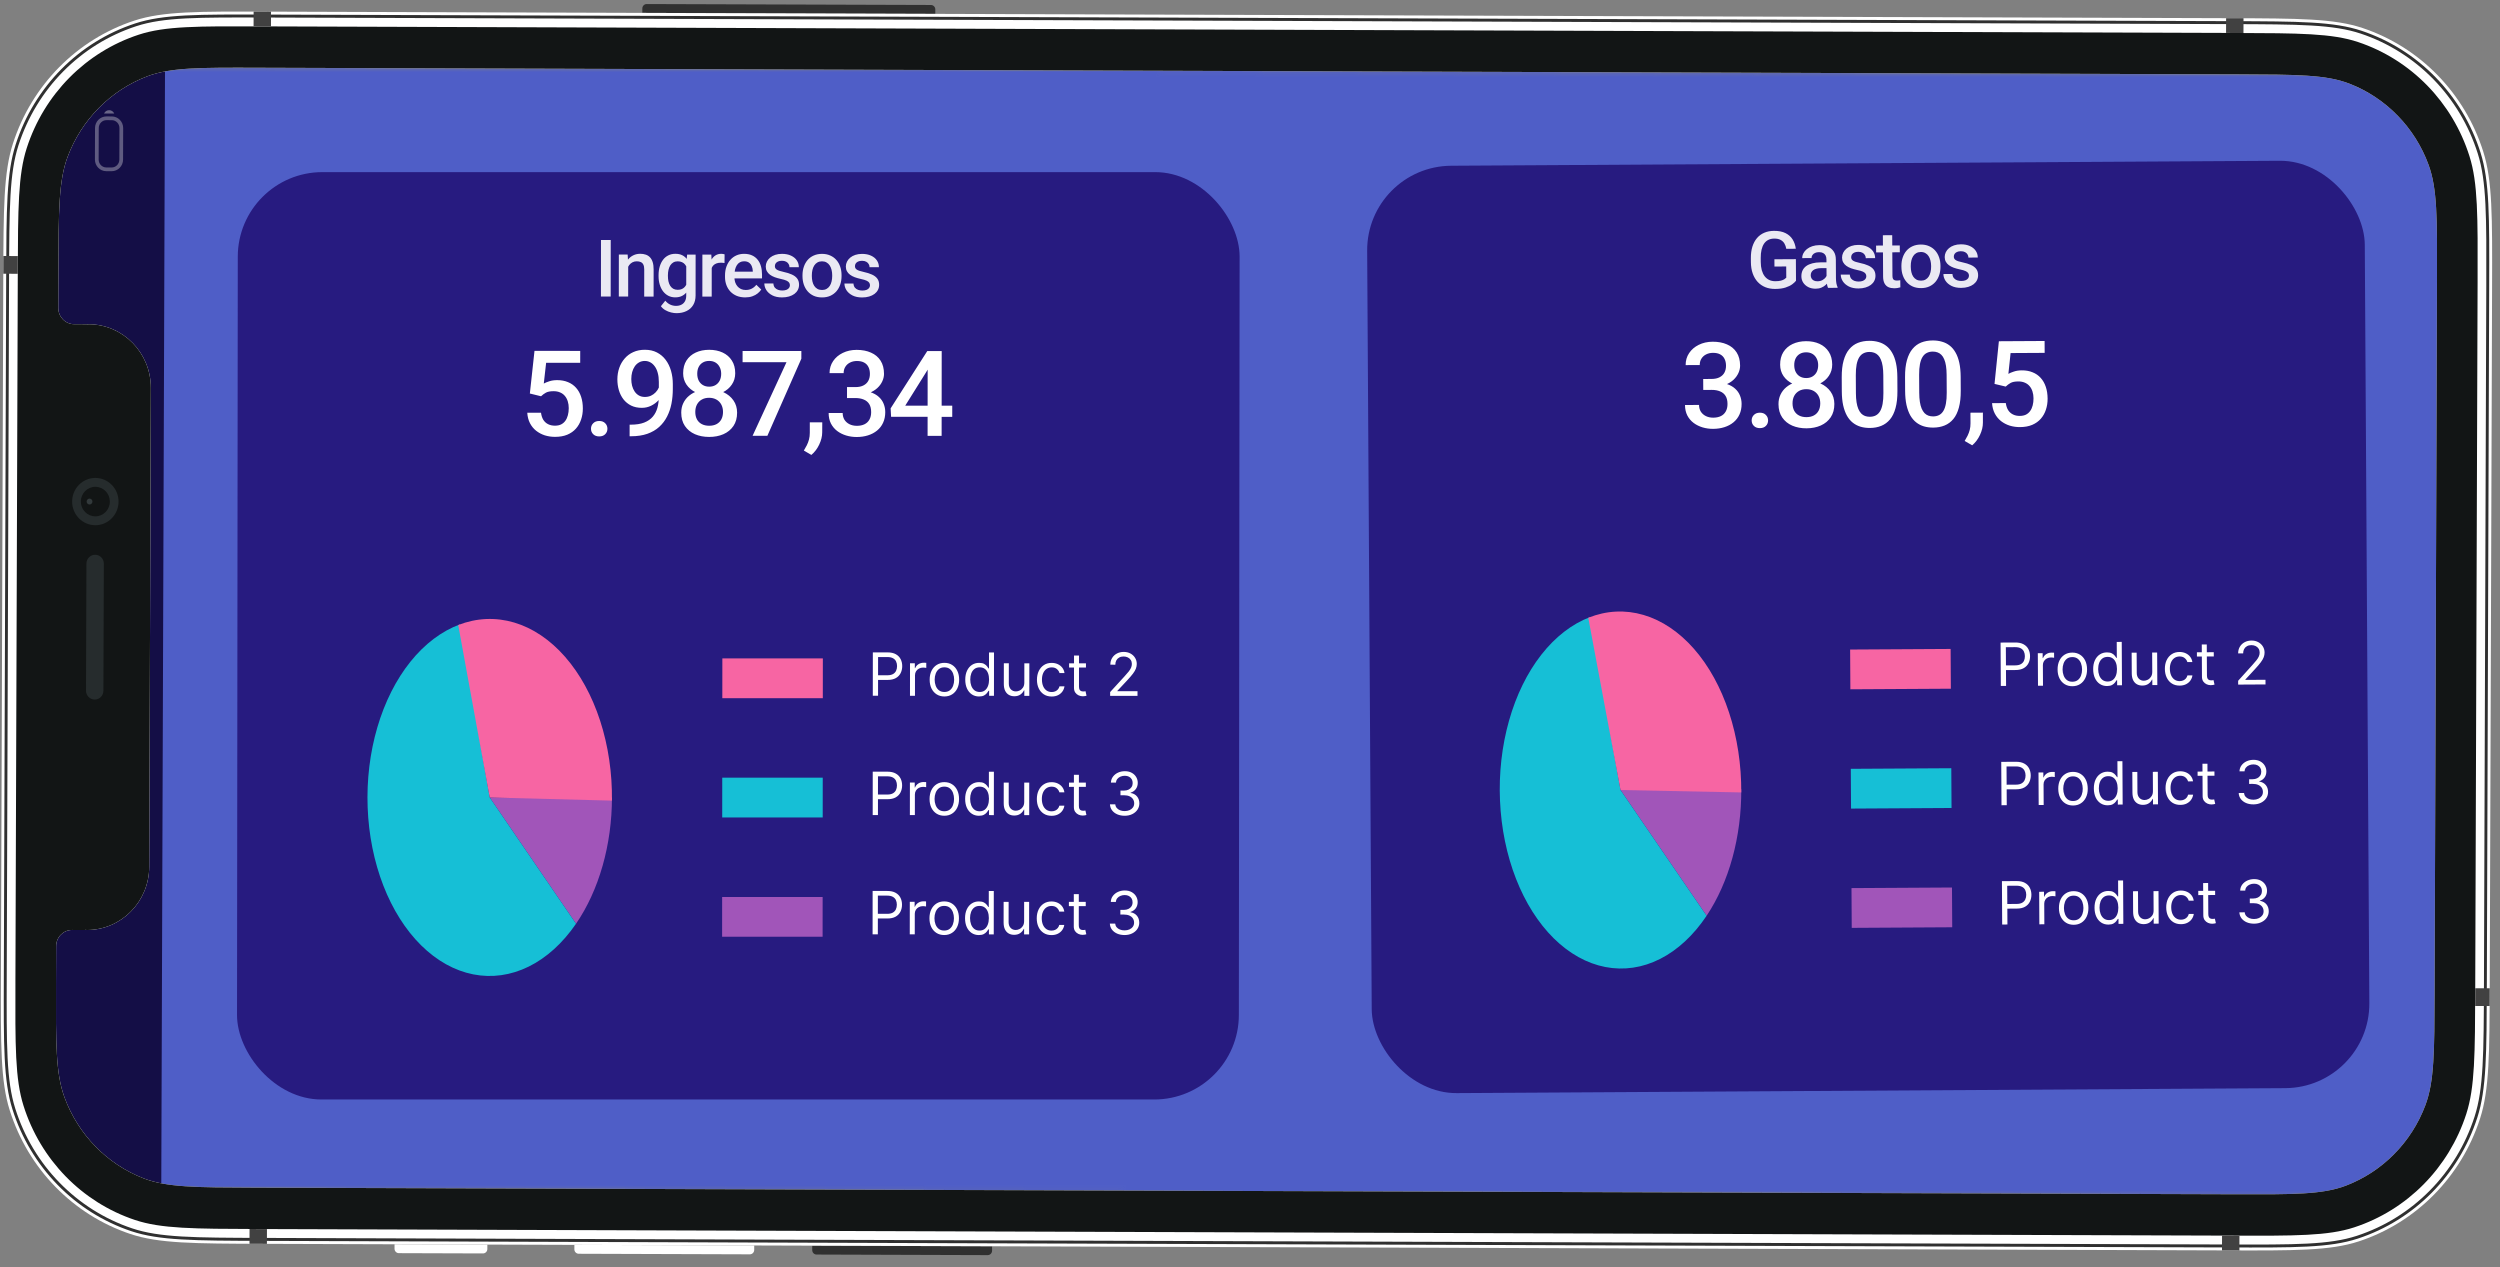 <svg width="503" height="255" viewBox="0 0 503 255" fill="none" xmlns="http://www.w3.org/2000/svg">
<rect x="0" y="0" width="503" height="255" fill="#808080" stroke="none"/>
<g clip-path="url(#clip0_489_5490)">
<mask id="mask0_489_5490" style="mask-type:luminance" maskUnits="userSpaceOnUse" x="28" y="13" width="465" height="228">
<path d="M28.911 239.309L29.667 13.353L486.232 14.879C489.811 14.891 492.703 17.868 492.691 21.529L491.981 233.626C491.968 237.62 488.792 240.846 484.888 240.833L28.911 239.309Z" fill="white"/>
</mask>
<g mask="url(#mask0_489_5490)">
<path d="M28.911 239.309L29.667 13.353L486.232 14.879C489.811 14.891 492.703 17.868 492.691 21.529L491.981 233.626C491.968 237.62 488.792 240.846 484.888 240.833L28.911 239.309Z" fill="#4F5EC7"/>
<path d="M291.619 75.388L291.265 181.437C291.246 187.094 295.714 191.695 301.245 191.714L306.548 191.731C312.079 191.75 316.578 187.179 316.597 181.521L316.951 75.473C316.97 69.816 312.502 65.214 306.971 65.196L301.669 65.178C296.137 65.16 291.638 69.731 291.619 75.388Z" fill="#4F5EC7"/>
</g>
<path d="M18.166 238.67C13.039 238.653 8.895 235.141 8.909 230.827L9.621 18.093C9.629 15.438 12.194 13.294 15.349 13.305L33.201 13.364L32.448 238.718L18.166 238.67Z" fill="#140E46"/>
<path opacity="0.35" d="M19.473 32.1L19.494 25.755C19.498 24.672 20.359 23.797 21.418 23.8L22.497 23.804C23.556 23.808 24.411 24.688 24.408 25.772L24.386 32.117C24.383 33.2 23.521 34.075 22.462 34.072L21.384 34.068C20.325 34.064 19.47 33.184 19.473 32.1Z" stroke="#ECECEC" stroke-width="0.751"/>
<path opacity="0.4" d="M20.937 22.839L22.984 22.846C22.812 22.436 22.41 22.169 21.963 22.168C21.516 22.166 21.112 22.43 20.937 22.839Z" fill="#ECECEC"/>
<path d="M129.234 2.592L129.237 1.701C129.239 1.208 129.632 0.81 130.116 0.812L187.311 1.003C187.794 1.005 188.185 1.405 188.183 1.898L188.18 2.789L129.234 2.592Z" fill="#303030"/>
<path d="M199.608 250.75L199.605 251.642C199.603 252.135 199.21 252.533 198.727 252.531L164.293 252.416C163.809 252.414 163.419 252.014 163.42 251.521L163.423 250.629L199.608 250.75Z" fill="#303030"/>
<path d="M151.75 250.59L151.747 251.482C151.746 251.975 151.352 252.373 150.869 252.371L116.435 252.256C115.951 252.254 115.561 251.854 115.563 251.361L115.566 250.469L151.75 250.59Z" fill="white"/>
<path d="M98.057 250.411L98.054 251.303C98.052 251.795 97.659 252.193 97.176 252.191L80.25 252.135C79.767 252.133 79.376 251.733 79.378 251.24L79.381 250.348L98.057 250.411Z" fill="white"/>
<path fill-rule="evenodd" clip-rule="evenodd" d="M26.227 248.279C31.935 250.19 38.996 250.213 53.118 250.26L447.648 251.579C461.77 251.627 468.83 251.65 474.551 249.778C486.113 245.994 495.199 236.8 498.99 225.048C500.866 219.233 500.89 212.04 500.938 197.655L501.406 57.94C501.454 43.554 501.478 36.362 499.64 30.534C495.928 18.757 486.904 9.503 475.367 5.642C469.659 3.731 462.599 3.707 448.477 3.66L53.947 2.341C39.825 2.293 32.764 2.27 27.043 4.143C15.482 7.927 6.396 17.12 2.604 28.872C0.728 34.688 0.704 41.88 0.656 56.266L0.189 195.98C0.141 210.366 0.117 217.559 1.954 223.386C5.667 235.164 14.691 244.418 26.227 248.279ZM14.518 187.11L17.144 187.119L17.143 187.076L17.436 187.12C24.366 187.143 30.003 181.439 30.026 174.379L30.348 78.065C30.372 71.006 24.773 65.264 17.843 65.241L17.55 65.282L17.551 65.24L14.925 65.231C13.152 65.226 11.72 63.757 11.726 61.951L11.752 54.293C11.792 42.322 11.812 36.336 13.598 31.568C16.407 24.074 22.241 18.17 29.616 15.359C34.309 13.571 40.184 13.591 51.936 13.63L450.412 14.962C462.163 15.002 468.039 15.021 472.72 16.841C480.076 19.701 485.871 25.644 488.628 33.156C490.383 37.936 490.363 43.922 490.323 55.893L489.843 199.627C489.803 211.598 489.783 217.584 487.996 222.352C485.188 229.846 479.353 235.75 471.978 238.56C467.286 240.349 461.41 240.329 449.658 240.29L51.183 238.957C39.431 238.918 33.555 238.898 28.875 237.079C21.519 234.219 15.724 228.276 12.966 220.764C11.211 215.984 11.231 209.998 11.271 198.027L11.297 190.369C11.303 188.563 12.745 187.104 14.518 187.11Z" fill="white"/>
<path fill-rule="evenodd" clip-rule="evenodd" d="M1.824 56.031L1.355 196.222C1.308 210.433 1.292 217.397 3.065 223.022C6.664 234.437 15.411 243.407 26.592 247.149C32.102 248.993 38.939 249.024 52.888 249.07L447.885 250.391C461.835 250.438 468.672 250.453 474.194 248.646C485.401 244.978 494.207 236.067 497.881 224.677C499.693 219.063 499.723 212.099 499.771 197.888L500.239 57.698C500.287 43.487 500.303 36.523 498.529 30.898C494.931 19.482 486.184 10.513 475.003 6.771C469.493 4.926 462.656 4.896 448.706 4.849L53.709 3.529C39.76 3.482 32.923 3.466 27.401 5.274C16.194 8.942 7.389 17.852 3.713 29.243C1.902 34.856 1.872 41.821 1.824 56.031ZM26.41 247.714C32.03 249.595 38.982 249.618 52.886 249.665L447.883 250.985C461.788 251.032 468.74 251.055 474.373 249.212C485.756 245.486 494.703 236.434 498.436 224.862C500.283 219.137 500.307 212.055 500.354 197.89L500.823 57.7C500.87 43.536 500.894 36.453 499.085 30.716C495.429 19.119 486.544 10.008 475.185 6.206C469.565 4.325 462.613 4.302 448.708 4.255L53.711 2.935C39.807 2.888 32.855 2.865 27.222 4.708C15.838 8.434 6.892 17.486 3.159 29.058C1.312 34.783 1.288 41.865 1.241 56.029L0.772 196.22C0.724 210.384 0.701 217.467 2.51 223.204C6.166 234.8 15.051 243.912 26.41 247.714Z" fill="#303030"/>
<path fill-rule="evenodd" clip-rule="evenodd" d="M27.138 245.453C32.407 247.217 38.925 247.239 51.961 247.282L448.825 248.609C461.86 248.653 468.378 248.675 473.659 246.946C484.331 243.453 492.718 234.967 496.218 224.119C497.95 218.751 497.972 212.112 498.017 198.833L498.492 56.739C498.536 43.46 498.558 36.821 496.862 31.442C493.435 20.57 485.105 12.028 474.456 8.464C469.187 6.7 462.669 6.678 449.634 6.635L52.77 5.308C39.734 5.264 33.216 5.243 27.936 6.971C17.263 10.464 8.877 18.95 5.377 29.799C3.645 35.166 3.622 41.806 3.578 55.085L3.103 197.178C3.059 210.457 3.036 217.096 4.732 222.475C8.16 233.347 16.489 241.889 27.138 245.453ZM14.518 187.109L17.144 187.118L17.143 187.075L17.436 187.119C24.366 187.142 30.003 181.438 30.026 174.379L30.348 78.065C30.372 71.005 24.773 65.263 17.843 65.24L17.55 65.282L17.551 65.239L14.925 65.23C13.152 65.225 11.72 63.756 11.726 61.95L11.752 54.292C11.792 42.321 11.812 36.335 13.598 31.567C16.407 24.073 22.241 18.169 29.616 15.358C34.309 13.571 40.184 13.59 51.936 13.63L450.412 14.962C462.163 15.001 468.039 15.021 472.72 16.84C480.076 19.7 485.871 25.643 488.628 33.155C490.383 37.935 490.363 43.921 490.323 55.892L489.843 199.626C489.803 211.597 489.783 217.583 487.996 222.351C485.188 229.845 479.353 235.749 471.978 238.56C467.286 240.348 461.41 240.328 449.658 240.289L51.183 238.957C39.431 238.917 33.555 238.898 28.875 237.078C21.519 234.218 15.724 228.276 12.966 220.763C11.211 215.983 11.231 209.997 11.271 198.026L11.297 190.368C11.303 188.562 12.745 187.103 14.518 187.109Z" fill="#121515"/>
<path d="M0.672 51.509L0.66 55.076L3.578 55.086L3.59 51.519L0.672 51.509Z" fill="#414141"/>
<path d="M51.029 2.331L51.019 5.303L54.52 5.315L54.53 2.342L51.029 2.331Z" fill="#414141"/>
<path d="M50.21 247.277L50.2 250.25L53.702 250.262L53.711 247.289L50.21 247.277Z" fill="#414141"/>
<path d="M447.074 248.604L447.064 251.577L450.566 251.588L450.576 248.616L447.074 248.604Z" fill="#414141"/>
<path d="M447.893 3.657L447.883 6.63L451.385 6.642L451.395 3.669L447.893 3.657Z" fill="#414141"/>
<path d="M498.017 198.834L498.005 202.401L500.923 202.411L500.935 198.843L498.017 198.834Z" fill="#414141"/>
<path fill-rule="evenodd" clip-rule="evenodd" d="M23.852 100.933C23.861 98.306 21.777 96.17 19.199 96.161C16.62 96.153 14.523 98.275 14.514 100.902C14.505 103.529 16.588 105.665 19.167 105.674C21.746 105.682 23.843 103.56 23.852 100.933Z" fill="#262C2D"/>
<path fill-rule="evenodd" clip-rule="evenodd" d="M22.101 100.928C22.107 99.286 20.805 97.951 19.193 97.945C17.581 97.94 16.27 99.267 16.265 100.908C16.259 102.55 17.561 103.885 19.173 103.891C20.785 103.896 22.096 102.569 22.101 100.928Z" fill="#121515"/>
<path opacity="0.4" fill-rule="evenodd" clip-rule="evenodd" d="M18.6 100.915C18.601 100.586 18.34 100.319 18.018 100.318C17.695 100.317 17.433 100.582 17.432 100.911C17.431 101.24 17.692 101.507 18.014 101.508C18.337 101.509 18.599 101.244 18.6 100.915Z" fill="#636F73"/>
<path fill-rule="evenodd" clip-rule="evenodd" d="M19.05 140.751C18.083 140.747 17.301 139.943 17.305 138.954L17.39 113.403C17.393 112.415 18.18 111.615 19.147 111.619C20.114 111.622 20.895 112.426 20.892 113.415L20.806 138.966C20.803 139.954 20.017 140.754 19.05 140.751Z" fill="#262C2D"/>
<rect width="201.567" height="186.588" rx="17" transform="matrix(1 0 -0.001 1 47.859 34.631)" fill="#271B80"/>
<path d="M122.88 48.292L122.87 59.667L120.909 59.666L120.919 48.291L122.88 48.292ZM126.393 53.021L126.387 59.669L124.504 59.668L124.512 51.215L126.285 51.216L126.393 53.021ZM126.055 55.13L125.446 55.122C125.452 54.523 125.536 53.973 125.697 53.473C125.865 52.974 126.094 52.544 126.386 52.185C126.683 51.825 127.038 51.55 127.449 51.357C127.861 51.159 128.319 51.061 128.825 51.061C129.231 51.061 129.598 51.118 129.926 51.233C130.259 51.343 130.543 51.523 130.777 51.773C131.016 52.023 131.198 52.349 131.323 52.75C131.448 53.145 131.51 53.633 131.509 54.211L131.504 59.672L129.614 59.671L129.619 54.202C129.619 53.796 129.559 53.475 129.44 53.241C129.325 53.001 129.156 52.832 128.932 52.733C128.714 52.629 128.44 52.576 128.112 52.576C127.789 52.576 127.5 52.644 127.245 52.779C126.99 52.914 126.773 53.099 126.596 53.333C126.424 53.568 126.291 53.838 126.197 54.145C126.103 54.453 126.056 54.781 126.055 55.13ZM138.248 51.222L139.959 51.222L139.952 59.441C139.951 60.202 139.789 60.847 139.465 61.379C139.142 61.91 138.691 62.313 138.113 62.589C137.534 62.87 136.865 63.01 136.105 63.01C135.782 63.01 135.422 62.962 135.027 62.868C134.636 62.775 134.256 62.623 133.886 62.415C133.522 62.212 133.218 61.943 132.973 61.61L133.857 60.501C134.159 60.86 134.492 61.123 134.856 61.29C135.221 61.457 135.603 61.541 136.004 61.541C136.437 61.541 136.804 61.461 137.106 61.299C137.414 61.143 137.651 60.911 137.818 60.604C137.985 60.297 138.068 59.922 138.069 59.479L138.074 53.136L138.248 51.222ZM132.502 55.539L132.502 55.375C132.503 54.734 132.581 54.151 132.738 53.625C132.895 53.094 133.119 52.638 133.411 52.258C133.703 51.873 134.057 51.579 134.474 51.376C134.891 51.168 135.363 51.064 135.889 51.064C136.436 51.065 136.902 51.164 137.287 51.362C137.677 51.56 138.003 51.844 138.263 52.214C138.523 52.579 138.725 53.016 138.871 53.527C139.021 54.032 139.133 54.594 139.205 55.214L139.205 55.738C139.137 56.342 139.021 56.894 138.86 57.394C138.698 57.894 138.484 58.326 138.218 58.69C137.952 59.055 137.623 59.336 137.233 59.534C136.847 59.731 136.391 59.83 135.865 59.83C135.35 59.83 134.884 59.723 134.467 59.509C134.056 59.295 133.702 58.995 133.405 58.61C133.114 58.224 132.89 57.771 132.735 57.25C132.579 56.724 132.501 56.154 132.502 55.539ZM134.385 55.376L134.385 55.54C134.384 55.925 134.42 56.285 134.493 56.618C134.571 56.952 134.688 57.246 134.844 57.501C135.005 57.751 135.208 57.949 135.453 58.095C135.703 58.236 135.997 58.306 136.335 58.307C136.778 58.307 137.14 58.213 137.422 58.026C137.708 57.839 137.927 57.586 138.078 57.269C138.235 56.946 138.345 56.586 138.408 56.191L138.409 54.776C138.378 54.469 138.313 54.183 138.214 53.917C138.121 53.651 137.993 53.419 137.832 53.221C137.671 53.018 137.468 52.862 137.223 52.752C136.978 52.638 136.689 52.58 136.356 52.58C136.018 52.58 135.723 52.653 135.473 52.798C135.223 52.944 135.017 53.145 134.855 53.4C134.699 53.655 134.581 53.952 134.503 54.29C134.425 54.629 134.385 54.991 134.385 55.376ZM143.201 52.833L143.195 59.677L141.312 59.676L141.32 51.223L143.117 51.224L143.201 52.833ZM145.789 51.171L145.771 52.921C145.657 52.9 145.532 52.884 145.396 52.874C145.266 52.863 145.136 52.858 145.006 52.858C144.683 52.858 144.399 52.904 144.154 52.998C143.909 53.086 143.703 53.217 143.537 53.388C143.375 53.555 143.25 53.758 143.161 53.998C143.072 54.237 143.02 54.505 143.004 54.802L142.574 54.833C142.575 54.302 142.627 53.81 142.732 53.357C142.837 52.904 142.993 52.505 143.202 52.162C143.416 51.818 143.681 51.55 143.999 51.357C144.322 51.165 144.695 51.069 145.117 51.069C145.231 51.069 145.354 51.079 145.484 51.1C145.619 51.121 145.721 51.145 145.789 51.171ZM149.931 59.837C149.306 59.836 148.741 59.735 148.236 59.531C147.736 59.323 147.309 59.033 146.955 58.663C146.607 58.293 146.339 57.858 146.152 57.358C145.965 56.858 145.871 56.319 145.872 55.741L145.872 55.428C145.873 54.767 145.97 54.168 146.163 53.632C146.356 53.095 146.625 52.637 146.969 52.257C147.313 51.872 147.719 51.578 148.188 51.375C148.657 51.172 149.165 51.071 149.712 51.071C150.316 51.071 150.845 51.173 151.298 51.376C151.751 51.58 152.125 51.866 152.422 52.236C152.724 52.601 152.947 53.036 153.093 53.541C153.243 54.047 153.318 54.604 153.318 55.213L153.317 56.018L146.786 56.015L146.787 54.663L151.459 54.666L151.459 54.517C151.449 54.179 151.381 53.861 151.257 53.564C151.137 53.267 150.953 53.027 150.703 52.845C150.453 52.663 150.12 52.571 149.703 52.571C149.39 52.571 149.112 52.638 148.867 52.774C148.627 52.904 148.426 53.094 148.265 53.344C148.103 53.594 147.978 53.896 147.889 54.25C147.805 54.599 147.763 54.992 147.763 55.429L147.763 55.742C147.762 56.112 147.811 56.456 147.91 56.773C148.014 57.086 148.165 57.359 148.363 57.594C148.56 57.828 148.8 58.013 149.081 58.149C149.362 58.279 149.682 58.344 150.042 58.345C150.495 58.345 150.898 58.254 151.253 58.072C151.607 57.89 151.915 57.632 152.175 57.299L153.167 58.26C152.984 58.526 152.747 58.781 152.455 59.025C152.163 59.265 151.806 59.46 151.384 59.611C150.967 59.762 150.483 59.837 149.931 59.837ZM158.927 57.396C158.927 57.208 158.88 57.039 158.787 56.888C158.693 56.732 158.513 56.591 158.248 56.466C157.988 56.341 157.602 56.226 157.092 56.121C156.644 56.022 156.233 55.905 155.858 55.769C155.488 55.628 155.171 55.459 154.905 55.261C154.64 55.063 154.434 54.828 154.289 54.558C154.143 54.287 154.07 53.974 154.071 53.62C154.071 53.276 154.147 52.951 154.298 52.644C154.45 52.336 154.666 52.066 154.947 51.831C155.229 51.597 155.57 51.412 155.971 51.277C156.378 51.142 156.831 51.074 157.331 51.075C158.039 51.075 158.646 51.195 159.151 51.435C159.661 51.669 160.051 51.99 160.322 52.396C160.592 52.798 160.727 53.251 160.727 53.756L158.844 53.755C158.844 53.531 158.787 53.323 158.673 53.13C158.564 52.932 158.397 52.773 158.173 52.653C157.949 52.528 157.668 52.465 157.33 52.465C157.007 52.465 156.738 52.517 156.525 52.621C156.316 52.72 156.16 52.85 156.056 53.011C155.957 53.173 155.907 53.35 155.907 53.543C155.907 53.683 155.933 53.811 155.985 53.926C156.042 54.035 156.135 54.137 156.266 54.23C156.396 54.319 156.573 54.402 156.797 54.481C157.026 54.559 157.312 54.635 157.656 54.708C158.301 54.843 158.856 55.018 159.319 55.232C159.788 55.44 160.147 55.711 160.397 56.045C160.646 56.373 160.771 56.79 160.771 57.295C160.77 57.67 160.689 58.014 160.528 58.326C160.371 58.633 160.142 58.901 159.839 59.131C159.537 59.354 159.175 59.529 158.753 59.654C158.336 59.778 157.867 59.84 157.346 59.84C156.581 59.84 155.933 59.704 155.402 59.433C154.871 59.157 154.467 58.805 154.192 58.378C153.921 57.945 153.786 57.497 153.786 57.034L155.607 57.035C155.627 57.384 155.723 57.662 155.895 57.871C156.072 58.074 156.291 58.223 156.551 58.316C156.817 58.405 157.09 58.45 157.371 58.45C157.71 58.45 157.994 58.406 158.223 58.317C158.452 58.224 158.627 58.099 158.747 57.943C158.867 57.781 158.927 57.599 158.927 57.396ZM161.461 55.553L161.461 55.373C161.462 54.764 161.551 54.199 161.729 53.678C161.906 53.152 162.162 52.697 162.495 52.312C162.834 51.921 163.246 51.619 163.731 51.406C164.22 51.187 164.773 51.078 165.387 51.078C166.007 51.079 166.559 51.188 167.043 51.407C167.532 51.621 167.946 51.923 168.284 52.314C168.623 52.7 168.88 53.156 169.057 53.682C169.233 54.203 169.321 54.768 169.321 55.377L169.321 55.557C169.32 56.166 169.231 56.731 169.053 57.252C168.876 57.773 168.618 58.229 168.279 58.619C167.94 59.004 167.528 59.306 167.044 59.525C166.559 59.738 166.009 59.844 165.395 59.844C164.775 59.844 164.221 59.737 163.731 59.523C163.247 59.304 162.836 59.002 162.498 58.616C162.159 58.225 161.902 57.77 161.725 57.249C161.549 56.728 161.461 56.163 161.461 55.553ZM163.344 55.374L163.344 55.554C163.344 55.934 163.382 56.294 163.46 56.632C163.538 56.971 163.66 57.268 163.827 57.523C163.993 57.778 164.206 57.979 164.467 58.125C164.727 58.271 165.037 58.344 165.396 58.344C165.745 58.344 166.047 58.272 166.303 58.126C166.563 57.98 166.777 57.78 166.944 57.525C167.111 57.27 167.233 56.973 167.312 56.634C167.395 56.296 167.437 55.936 167.438 55.556L167.438 55.376C167.438 55.001 167.397 54.647 167.314 54.314C167.236 53.975 167.111 53.676 166.94 53.415C166.773 53.155 166.56 52.952 166.3 52.806C166.045 52.654 165.74 52.579 165.386 52.578C165.032 52.578 164.724 52.654 164.464 52.805C164.208 52.95 163.997 53.153 163.83 53.414C163.663 53.674 163.541 53.974 163.462 54.312C163.384 54.645 163.345 54.999 163.344 55.374ZM175.039 57.404C175.039 57.216 174.993 57.047 174.899 56.896C174.805 56.739 174.626 56.599 174.36 56.474C174.1 56.348 173.715 56.234 173.204 56.129C172.757 56.03 172.345 55.913 171.97 55.777C171.601 55.636 171.283 55.467 171.018 55.269C170.752 55.071 170.547 54.836 170.401 54.565C170.256 54.294 170.183 53.982 170.183 53.628C170.184 53.284 170.259 52.959 170.411 52.651C170.562 52.344 170.778 52.073 171.06 51.839C171.341 51.605 171.683 51.42 172.084 51.285C172.49 51.15 172.943 51.082 173.443 51.083C174.152 51.083 174.758 51.203 175.263 51.443C175.774 51.677 176.164 51.998 176.434 52.404C176.705 52.805 176.84 53.259 176.839 53.764L174.957 53.763C174.957 53.539 174.9 53.331 174.785 53.138C174.676 52.94 174.51 52.781 174.286 52.661C174.062 52.536 173.781 52.473 173.442 52.473C173.119 52.473 172.851 52.525 172.637 52.629C172.429 52.728 172.272 52.858 172.168 53.019C172.069 53.181 172.019 53.358 172.019 53.55C172.019 53.691 172.045 53.819 172.097 53.933C172.154 54.043 172.248 54.144 172.378 54.238C172.508 54.327 172.685 54.41 172.909 54.488C173.138 54.567 173.425 54.642 173.768 54.715C174.414 54.851 174.968 55.026 175.432 55.24C175.9 55.448 176.26 55.719 176.509 56.053C176.759 56.381 176.884 56.798 176.883 57.303C176.883 57.678 176.802 58.022 176.64 58.334C176.483 58.641 176.254 58.909 175.952 59.138C175.65 59.362 175.287 59.536 174.865 59.661C174.449 59.786 173.98 59.848 173.459 59.848C172.693 59.848 172.045 59.712 171.514 59.441C170.983 59.165 170.58 58.813 170.304 58.386C170.034 57.953 169.899 57.505 169.899 57.042L171.719 57.043C171.74 57.392 171.836 57.67 172.008 57.879C172.185 58.082 172.403 58.23 172.663 58.324C172.929 58.413 173.202 58.457 173.484 58.458C173.822 58.458 174.106 58.413 174.335 58.325C174.565 58.231 174.739 58.106 174.859 57.95C174.979 57.789 175.039 57.607 175.039 57.404Z" fill="white" fill-opacity="0.9"/>
<path d="M108.856 79.727L106.607 79.175L107.54 70.597L116.739 70.602L116.737 72.993L109.882 72.989L109.409 77.173C109.675 77.016 110.042 76.864 110.511 76.716C110.98 76.56 111.515 76.482 112.117 76.483C112.921 76.483 113.64 76.616 114.273 76.882C114.913 77.14 115.456 77.519 115.901 78.019C116.345 78.512 116.685 79.114 116.918 79.825C117.152 80.528 117.269 81.321 117.268 82.204C117.267 82.993 117.149 83.731 116.914 84.418C116.687 85.106 116.343 85.711 115.882 86.234C115.42 86.758 114.838 87.167 114.134 87.464C113.439 87.753 112.614 87.897 111.661 87.896C110.95 87.896 110.267 87.794 109.611 87.591C108.963 87.379 108.381 87.07 107.865 86.664C107.35 86.25 106.937 85.742 106.625 85.14C106.313 84.531 106.134 83.831 106.087 83.042L108.853 83.043C108.923 83.598 109.075 84.071 109.309 84.462C109.551 84.845 109.871 85.138 110.269 85.341C110.667 85.544 111.128 85.646 111.652 85.646C112.128 85.647 112.538 85.565 112.882 85.401C113.226 85.229 113.512 84.987 113.738 84.675C113.973 84.355 114.145 83.98 114.255 83.55C114.373 83.12 114.432 82.644 114.432 82.12C114.432 81.62 114.366 81.163 114.234 80.749C114.109 80.335 113.918 79.976 113.661 79.671C113.411 79.366 113.095 79.131 112.712 78.967C112.33 78.795 111.888 78.709 111.388 78.709C110.716 78.708 110.201 78.806 109.841 79.001C109.489 79.196 109.161 79.438 108.856 79.727ZM118.907 86.259C118.908 85.822 119.056 85.455 119.354 85.158C119.651 84.853 120.053 84.701 120.561 84.701C121.077 84.702 121.479 84.854 121.768 85.159C122.064 85.456 122.212 85.823 122.212 86.261C122.212 86.698 122.063 87.066 121.766 87.362C121.476 87.659 121.074 87.807 120.558 87.807C120.05 87.807 119.648 87.658 119.352 87.361C119.055 87.064 118.907 86.697 118.907 86.259ZM126.68 85.443L126.914 85.443C127.992 85.443 128.891 85.303 129.61 85.022C130.337 84.734 130.915 84.335 131.345 83.828C131.776 83.32 132.085 82.723 132.273 82.035C132.461 81.348 132.555 80.602 132.556 79.797L132.559 76.856C132.559 76.16 132.486 75.551 132.338 75.028C132.197 74.496 131.995 74.055 131.729 73.703C131.472 73.343 131.171 73.074 130.828 72.894C130.492 72.714 130.129 72.624 129.738 72.624C129.308 72.624 128.922 72.721 128.578 72.916C128.242 73.104 127.956 73.365 127.722 73.701C127.495 74.029 127.319 74.416 127.193 74.861C127.076 75.298 127.017 75.767 127.016 76.267C127.016 76.736 127.07 77.189 127.179 77.626C127.296 78.056 127.467 78.439 127.694 78.775C127.92 79.111 128.205 79.377 128.548 79.573C128.892 79.768 129.294 79.866 129.755 79.866C130.193 79.866 130.595 79.784 130.962 79.621C131.33 79.449 131.65 79.219 131.924 78.93C132.198 78.641 132.413 78.317 132.569 77.957C132.726 77.598 132.812 77.231 132.828 76.856L133.906 77.184C133.905 77.778 133.78 78.364 133.529 78.942C133.287 79.512 132.946 80.036 132.508 80.512C132.078 80.981 131.574 81.355 130.996 81.636C130.425 81.917 129.804 82.058 129.132 82.057C128.32 82.057 127.601 81.904 126.976 81.599C126.359 81.286 125.844 80.864 125.431 80.333C125.025 79.801 124.721 79.192 124.518 78.504C124.316 77.817 124.215 77.094 124.215 76.336C124.216 75.516 124.342 74.746 124.592 74.028C124.843 73.309 125.207 72.676 125.684 72.13C126.161 71.575 126.739 71.146 127.419 70.841C128.107 70.529 128.885 70.373 129.752 70.374C130.674 70.374 131.482 70.554 132.177 70.914C132.872 71.274 133.458 71.77 133.934 72.403C134.41 73.036 134.768 73.771 135.01 74.607C135.251 75.443 135.372 76.341 135.371 77.302L135.37 78.299C135.369 79.306 135.278 80.279 135.098 81.216C134.917 82.146 134.623 83.009 134.216 83.806C133.817 84.595 133.289 85.29 132.633 85.891C131.984 86.484 131.186 86.949 130.241 87.284C129.303 87.612 128.201 87.775 126.936 87.775L126.678 87.775L126.68 85.443ZM148.305 83.027C148.305 84.09 148.058 84.984 147.565 85.711C147.072 86.437 146.4 86.987 145.548 87.362C144.704 87.729 143.75 87.912 142.688 87.911C141.625 87.911 140.668 87.727 139.817 87.359C138.966 86.984 138.295 86.433 137.803 85.706C137.312 84.979 137.066 84.084 137.067 83.022C137.068 82.319 137.205 81.682 137.479 81.112C137.753 80.534 138.14 80.038 138.641 79.624C139.149 79.203 139.743 78.879 140.423 78.653C141.11 78.426 141.86 78.313 142.673 78.314C143.751 78.314 144.716 78.514 145.567 78.913C146.418 79.312 147.086 79.863 147.569 80.566C148.061 81.269 148.306 82.09 148.305 83.027ZM145.47 82.885C145.47 82.315 145.353 81.815 145.119 81.385C144.885 80.955 144.558 80.623 144.136 80.389C143.714 80.154 143.226 80.037 142.671 80.036C142.109 80.036 141.621 80.153 141.206 80.387C140.792 80.621 140.467 80.953 140.233 81.383C140.006 81.812 139.892 82.312 139.892 82.883C139.891 83.461 140.004 83.961 140.23 84.383C140.456 84.797 140.78 85.114 141.202 85.332C141.624 85.552 142.12 85.661 142.69 85.661C143.26 85.662 143.752 85.552 144.167 85.334C144.581 85.115 144.902 84.799 145.128 84.385C145.355 83.963 145.469 83.463 145.47 82.885ZM147.926 75.105C147.925 75.957 147.698 76.715 147.244 77.378C146.798 78.042 146.181 78.565 145.391 78.948C144.602 79.323 143.703 79.51 142.695 79.509C141.68 79.508 140.774 79.321 139.977 78.945C139.188 78.562 138.568 78.038 138.115 77.374C137.67 76.71 137.448 75.952 137.449 75.1C137.45 74.085 137.674 73.229 138.12 72.534C138.573 71.831 139.195 71.296 139.984 70.93C140.774 70.563 141.676 70.38 142.692 70.38C143.707 70.381 144.61 70.565 145.398 70.932C146.187 71.3 146.804 71.835 147.248 72.539C147.701 73.234 147.927 74.09 147.926 75.105ZM145.102 75.198C145.102 74.69 145.001 74.245 144.798 73.862C144.603 73.471 144.326 73.166 143.967 72.947C143.608 72.728 143.182 72.619 142.69 72.618C142.198 72.618 141.772 72.723 141.412 72.934C141.053 73.145 140.775 73.442 140.579 73.824C140.384 74.207 140.286 74.664 140.285 75.195C140.285 75.719 140.382 76.176 140.577 76.567C140.772 76.95 141.049 77.25 141.408 77.469C141.775 77.688 142.205 77.798 142.697 77.798C143.189 77.798 143.615 77.689 143.974 77.471C144.334 77.252 144.612 76.951 144.807 76.569C145.003 76.178 145.101 75.721 145.102 75.198ZM161.233 70.624L161.232 72.17L154.397 87.683L151.421 87.681L158.243 72.872L149.407 72.868L149.409 70.618L161.233 70.624ZM165.441 84.969L165.428 86.985C165.427 87.782 165.227 88.602 164.828 89.445C164.429 90.289 163.901 90.984 163.244 91.531L161.733 90.651C161.952 90.3 162.152 89.944 162.332 89.585C162.512 89.226 162.657 88.843 162.766 88.437C162.876 88.031 162.931 87.581 162.932 87.089L162.933 84.968L165.441 84.969ZM170.419 77.882L172.106 77.883C172.762 77.883 173.305 77.77 173.735 77.544C174.173 77.317 174.498 77.005 174.709 76.607C174.92 76.208 175.026 75.751 175.026 75.236C175.027 74.697 174.93 74.236 174.735 73.853C174.548 73.462 174.259 73.161 173.868 72.95C173.486 72.739 172.998 72.633 172.404 72.633C171.904 72.633 171.451 72.734 171.044 72.937C170.646 73.132 170.329 73.413 170.094 73.78C169.859 74.139 169.742 74.569 169.741 75.069L166.906 75.068C166.906 74.161 167.145 73.357 167.623 72.654C168.1 71.951 168.749 71.401 169.569 71.002C170.398 70.597 171.328 70.394 172.359 70.394C173.46 70.395 174.421 70.579 175.241 70.947C176.069 71.306 176.713 71.846 177.173 72.565C177.634 73.284 177.863 74.174 177.862 75.237C177.862 75.721 177.748 76.213 177.521 76.713C177.294 77.213 176.958 77.67 176.512 78.084C176.067 78.49 175.512 78.822 174.847 79.079C174.183 79.329 173.413 79.454 172.538 79.453L170.417 79.452L170.419 77.882ZM170.417 80.085L170.418 78.538L172.539 78.539C173.539 78.54 174.391 78.657 175.094 78.892C175.804 79.127 176.382 79.451 176.827 79.865C177.272 80.272 177.596 80.737 177.798 81.26C178.009 81.784 178.114 82.339 178.113 82.925C178.113 83.722 177.968 84.432 177.678 85.057C177.396 85.674 176.993 86.198 176.469 86.627C175.946 87.056 175.332 87.38 174.629 87.599C173.933 87.817 173.175 87.926 172.355 87.926C171.621 87.925 170.918 87.823 170.246 87.62C169.574 87.417 168.973 87.115 168.442 86.717C167.911 86.31 167.49 85.806 167.178 85.204C166.874 84.595 166.722 83.892 166.723 83.095L169.547 83.096C169.546 83.604 169.663 84.053 169.897 84.444C170.139 84.827 170.475 85.128 170.904 85.347C171.341 85.566 171.841 85.675 172.404 85.676C172.998 85.676 173.509 85.571 173.939 85.36C174.369 85.149 174.698 84.837 174.925 84.423C175.159 84.009 175.277 83.509 175.277 82.923C175.278 82.259 175.15 81.72 174.892 81.306C174.635 80.892 174.268 80.587 173.791 80.391C173.315 80.188 172.753 80.086 172.104 80.086L170.417 80.085ZM191.593 81.619L191.591 83.869L179.287 83.863L179.195 82.163L186.564 70.636L188.826 70.637L186.373 74.831L182.136 81.614L191.593 81.619ZM189.47 70.637L189.455 87.7L186.631 87.698L186.646 70.636L189.47 70.637Z" fill="white"/>
<path d="M123.126 160.461C123.122 165.178 122.481 169.848 121.241 174.205C120.001 178.562 118.186 182.52 115.899 185.855L98.53 160.449L123.126 160.461Z" fill="#A155B9"/>
<path d="M115.899 185.855C113.218 189.765 109.954 192.718 106.364 194.485C102.774 196.251 98.953 196.784 95.2 196.04C91.448 195.297 87.864 193.297 84.729 190.198C81.594 187.099 78.992 182.984 77.126 178.173C75.26 173.362 74.181 167.986 73.972 162.464C73.763 156.942 74.431 151.422 75.922 146.336C77.414 141.25 79.69 136.735 82.572 133.142C85.454 129.549 88.865 126.976 92.538 125.623L98.53 160.449L115.899 185.855Z" fill="#16BFD6"/>
<path d="M92.195 125.754C95.876 124.316 99.733 124.146 103.465 125.256C107.196 126.367 110.699 128.728 113.697 132.153C116.695 135.578 119.107 139.975 120.743 144.995C122.378 150.016 123.193 155.524 123.122 161.085L98.53 160.45L92.195 125.754Z" fill="#F765A3"/>
<rect width="20.219" height="8" transform="matrix(1 0 -0.001 1 145.339 132.472)" fill="#F765A3"/>
<path d="M175.607 139.987L175.615 131.26L178.564 131.261C179.249 131.261 179.808 131.385 180.243 131.633C180.68 131.877 181.003 132.208 181.213 132.626C181.423 133.044 181.528 133.51 181.527 134.024C181.527 134.538 181.421 135.005 181.211 135.426C181.003 135.846 180.682 136.181 180.247 136.431C179.812 136.678 179.255 136.801 178.576 136.801L176.462 136.8L176.463 135.862L178.543 135.863C179.011 135.863 179.388 135.783 179.672 135.621C179.956 135.459 180.163 135.24 180.291 134.965C180.422 134.687 180.487 134.373 180.488 134.023C180.488 133.674 180.423 133.361 180.292 133.086C180.165 132.81 179.958 132.594 179.671 132.438C179.384 132.278 179.003 132.199 178.529 132.198L176.671 132.198L176.664 139.987L175.607 139.987ZM183.088 139.99L183.094 133.445L184.065 133.445L184.065 134.434L184.133 134.434C184.252 134.11 184.469 133.848 184.781 133.646C185.094 133.445 185.446 133.344 185.838 133.344C185.912 133.344 186.004 133.346 186.115 133.348C186.226 133.351 186.31 133.356 186.367 133.361L186.366 134.384C186.332 134.376 186.254 134.363 186.131 134.346C186.012 134.326 185.886 134.316 185.752 134.316C185.434 134.315 185.15 134.382 184.9 134.515C184.652 134.646 184.456 134.828 184.311 135.061C184.169 135.291 184.098 135.553 184.097 135.849L184.094 139.991L183.088 139.99ZM190.013 140.13C189.422 140.13 188.903 139.989 188.458 139.708C188.015 139.426 187.668 139.032 187.419 138.527C187.172 138.021 187.049 137.43 187.05 136.754C187.05 136.072 187.174 135.477 187.422 134.968C187.673 134.46 188.019 134.065 188.463 133.784C188.909 133.503 189.428 133.363 190.019 133.363C190.61 133.363 191.126 133.504 191.569 133.786C192.015 134.067 192.361 134.462 192.608 134.971C192.858 135.48 192.982 136.075 192.982 136.757C192.981 137.433 192.855 138.024 192.605 138.529C192.357 139.035 192.01 139.428 191.564 139.709C191.121 139.99 190.604 140.13 190.013 140.13ZM190.013 139.227C190.462 139.227 190.832 139.112 191.122 138.882C191.412 138.652 191.626 138.35 191.766 137.975C191.906 137.6 191.975 137.194 191.976 136.756C191.976 136.319 191.907 135.911 191.768 135.533C191.629 135.155 191.415 134.85 191.126 134.617C190.836 134.383 190.467 134.267 190.018 134.267C189.569 134.266 189.2 134.383 188.91 134.615C188.62 134.848 188.405 135.154 188.265 135.531C188.126 135.909 188.056 136.317 188.055 136.754C188.055 137.192 188.124 137.598 188.263 137.973C188.402 138.348 188.616 138.651 188.906 138.881C189.195 139.111 189.565 139.227 190.013 139.227ZM196.985 140.134C196.44 140.133 195.958 139.995 195.541 139.719C195.124 139.441 194.797 139.049 194.562 138.543C194.327 138.034 194.209 137.433 194.21 136.74C194.211 136.053 194.329 135.456 194.565 134.951C194.801 134.445 195.13 134.055 195.551 133.779C195.971 133.504 196.457 133.366 197.008 133.367C197.435 133.367 197.771 133.438 198.018 133.58C198.268 133.719 198.458 133.879 198.589 134.058C198.722 134.234 198.826 134.379 198.899 134.492L198.985 134.492L198.988 131.271L199.993 131.271L199.985 139.999L199.014 139.998L199.015 138.992L198.895 138.992C198.821 139.112 198.716 139.262 198.58 139.444C198.443 139.623 198.248 139.783 197.995 139.925C197.742 140.064 197.406 140.134 196.985 140.134ZM197.122 139.23C197.526 139.23 197.867 139.125 198.145 138.915C198.424 138.702 198.636 138.408 198.781 138.034C198.926 137.656 198.999 137.22 199 136.725C199 136.237 198.929 135.809 198.788 135.443C198.646 135.073 198.436 134.786 198.158 134.582C197.88 134.374 197.536 134.27 197.127 134.27C196.701 134.27 196.346 134.379 196.061 134.598C195.78 134.813 195.568 135.107 195.426 135.479C195.286 135.849 195.216 136.263 195.216 136.724C195.215 137.19 195.286 137.613 195.428 137.994C195.572 138.372 195.785 138.673 196.066 138.897C196.35 139.119 196.702 139.23 197.122 139.23ZM206.094 137.325L206.098 133.456L207.103 133.457L207.098 140.002L206.092 140.002L206.093 138.894L206.025 138.894C205.871 139.226 205.632 139.508 205.308 139.741C204.984 139.971 204.575 140.086 204.081 140.086C203.671 140.086 203.308 139.996 202.99 139.817C202.672 139.635 202.422 139.362 202.241 138.998C202.059 138.632 201.969 138.17 201.969 137.613L201.973 133.454L202.978 133.455L202.975 137.546C202.974 138.023 203.108 138.404 203.374 138.688C203.644 138.972 203.988 139.114 204.405 139.114C204.655 139.115 204.91 139.051 205.168 138.923C205.43 138.795 205.649 138.599 205.825 138.335C206.004 138.071 206.094 137.735 206.094 137.325ZM211.599 140.141C210.985 140.14 210.457 139.995 210.014 139.705C209.571 139.415 209.23 139.016 208.992 138.507C208.754 137.999 208.635 137.418 208.636 136.764C208.636 136.099 208.759 135.513 209.004 135.004C209.251 134.493 209.595 134.094 210.036 133.807C210.479 133.518 210.997 133.373 211.588 133.374C212.048 133.374 212.462 133.459 212.832 133.63C213.201 133.8 213.503 134.039 213.739 134.346C213.974 134.653 214.12 135.011 214.177 135.42L213.171 135.42C213.095 135.121 212.924 134.857 212.66 134.627C212.399 134.394 212.047 134.277 211.604 134.277C211.212 134.277 210.868 134.379 210.572 134.583C210.279 134.785 210.051 135.07 209.885 135.44C209.723 135.806 209.642 136.236 209.641 136.731C209.641 137.236 209.72 137.677 209.879 138.052C210.04 138.427 210.267 138.718 210.56 138.926C210.855 139.133 211.202 139.237 211.599 139.237C211.861 139.237 212.098 139.192 212.311 139.101C212.524 139.01 212.705 138.88 212.853 138.709C213.001 138.539 213.106 138.335 213.169 138.096L214.174 138.096C214.117 138.483 213.976 138.831 213.751 139.14C213.53 139.447 213.235 139.691 212.869 139.873C212.505 140.052 212.082 140.141 211.599 140.141ZM218.495 133.462L218.494 134.314L215.102 134.313L215.103 133.461L218.495 133.462ZM216.093 131.893L217.099 131.893L217.093 138.132C217.093 138.416 217.134 138.629 217.216 138.771C217.301 138.91 217.409 139.004 217.54 139.053C217.673 139.098 217.814 139.121 217.962 139.121C218.072 139.121 218.163 139.115 218.234 139.104C218.305 139.09 218.362 139.079 218.405 139.07L218.609 139.974C218.54 139.999 218.445 140.025 218.323 140.05C218.201 140.078 218.046 140.093 217.859 140.093C217.574 140.092 217.296 140.031 217.023 139.909C216.754 139.787 216.529 139.6 216.351 139.35C216.175 139.1 216.087 138.785 216.087 138.404L216.093 131.893ZM223.36 140.01L223.361 139.243L226.244 136.091C226.583 135.722 226.861 135.401 227.08 135.128C227.299 134.853 227.461 134.594 227.567 134.353C227.675 134.109 227.729 133.853 227.729 133.586C227.73 133.279 227.656 133.013 227.509 132.789C227.364 132.564 227.165 132.391 226.912 132.269C226.66 132.146 226.376 132.085 226.06 132.085C225.725 132.085 225.432 132.154 225.182 132.294C224.935 132.43 224.743 132.621 224.606 132.869C224.473 133.116 224.406 133.405 224.405 133.738L223.4 133.737C223.4 133.226 223.518 132.777 223.755 132.391C223.991 132.005 224.312 131.704 224.719 131.488C225.128 131.272 225.587 131.164 226.095 131.165C226.607 131.165 227.06 131.273 227.454 131.489C227.849 131.705 228.158 131.997 228.382 132.363C228.607 132.73 228.718 133.138 228.718 133.586C228.718 133.907 228.659 134.221 228.542 134.528C228.429 134.832 228.229 135.171 227.945 135.546C227.663 135.918 227.272 136.373 226.772 136.909L224.81 139.005L224.81 139.073L228.867 139.075L228.866 140.013L223.36 140.01Z" fill="white"/>
<rect width="20.219" height="8" transform="matrix(1 0 -0.001 1 145.317 156.472)" fill="#16BFD6"/>
<path d="M175.586 163.987L175.594 155.26L178.542 155.261C179.227 155.261 179.787 155.385 180.221 155.633C180.658 155.877 180.982 156.208 181.192 156.626C181.402 157.044 181.506 157.51 181.506 158.024C181.505 158.538 181.4 159.005 181.189 159.426C180.982 159.846 180.66 160.181 180.225 160.431C179.791 160.678 179.234 160.801 178.555 160.801L176.441 160.8L176.442 159.862L178.521 159.863C178.99 159.863 179.367 159.783 179.651 159.621C179.935 159.459 180.141 159.24 180.269 158.965C180.4 158.687 180.466 158.373 180.466 158.023C180.466 157.674 180.401 157.361 180.271 157.086C180.143 156.81 179.936 156.594 179.649 156.438C179.363 156.278 178.982 156.199 178.508 156.198L176.65 156.198L176.643 163.987L175.586 163.987ZM183.067 163.99L183.073 157.445L184.044 157.445L184.043 158.434L184.111 158.434C184.231 158.11 184.447 157.848 184.76 157.646C185.073 157.445 185.425 157.344 185.817 157.344C185.891 157.344 185.983 157.346 186.094 157.348C186.205 157.351 186.289 157.356 186.345 157.361L186.344 158.384C186.31 158.376 186.232 158.363 186.11 158.346C185.991 158.326 185.864 158.316 185.731 158.316C185.413 158.315 185.128 158.382 184.878 158.515C184.631 158.646 184.435 158.828 184.29 159.061C184.148 159.291 184.076 159.553 184.076 159.849L184.072 163.991L183.067 163.99ZM189.991 164.13C189.4 164.13 188.882 163.989 188.436 163.708C187.993 163.426 187.647 163.032 187.398 162.527C187.151 162.021 187.028 161.43 187.028 160.754C187.029 160.072 187.153 159.477 187.401 158.968C187.651 158.46 187.998 158.065 188.442 157.784C188.888 157.503 189.406 157.363 189.997 157.363C190.588 157.363 191.105 157.504 191.548 157.786C191.994 158.067 192.34 158.462 192.587 158.971C192.836 159.48 192.961 160.075 192.96 160.757C192.96 161.433 192.834 162.024 192.584 162.529C192.336 163.035 191.989 163.428 191.543 163.709C191.099 163.99 190.582 164.13 189.991 164.13ZM189.992 163.227C190.441 163.227 190.81 163.112 191.1 162.882C191.39 162.652 191.605 162.35 191.745 161.975C191.884 161.6 191.954 161.194 191.955 160.756C191.955 160.319 191.886 159.911 191.747 159.533C191.608 159.155 191.394 158.85 191.104 158.617C190.815 158.383 190.445 158.267 189.996 158.267C189.548 158.266 189.178 158.383 188.888 158.615C188.598 158.848 188.383 159.154 188.244 159.531C188.104 159.909 188.034 160.317 188.034 160.754C188.034 161.192 188.103 161.598 188.242 161.973C188.381 162.348 188.595 162.651 188.884 162.881C189.174 163.111 189.543 163.227 189.992 163.227ZM196.964 164.134C196.418 164.133 195.937 163.995 195.52 163.719C195.102 163.441 194.776 163.049 194.541 162.543C194.305 162.034 194.188 161.433 194.189 160.74C194.189 160.053 194.308 159.456 194.544 158.951C194.78 158.445 195.109 158.055 195.529 157.779C195.95 157.504 196.436 157.366 196.987 157.367C197.413 157.367 197.75 157.438 197.997 157.58C198.247 157.719 198.437 157.879 198.567 158.058C198.701 158.234 198.804 158.379 198.878 158.492L198.963 158.492L198.966 155.271L199.972 155.271L199.964 163.999L198.992 163.998L198.993 162.992L198.874 162.992C198.8 163.112 198.695 163.262 198.558 163.444C198.422 163.623 198.227 163.783 197.974 163.925C197.721 164.064 197.384 164.134 196.964 164.134ZM197.101 163.23C197.505 163.23 197.846 163.125 198.124 162.915C198.403 162.702 198.615 162.408 198.76 162.034C198.905 161.656 198.978 161.22 198.978 160.725C198.979 160.237 198.908 159.809 198.766 159.443C198.625 159.073 198.415 158.786 198.136 158.582C197.858 158.374 197.515 158.27 197.106 158.27C196.679 158.27 196.324 158.379 196.04 158.598C195.758 158.813 195.547 159.107 195.404 159.479C195.265 159.849 195.195 160.263 195.194 160.724C195.194 161.19 195.264 161.613 195.406 161.994C195.551 162.372 195.764 162.673 196.045 162.897C196.328 163.119 196.681 163.23 197.101 163.23ZM206.073 161.325L206.076 157.456L207.082 157.457L207.076 164.002L206.071 164.002L206.072 162.894L206.003 162.894C205.85 163.226 205.611 163.508 205.287 163.741C204.963 163.971 204.553 164.086 204.059 164.086C203.65 164.086 203.286 163.996 202.968 163.817C202.65 163.635 202.401 163.362 202.219 162.998C202.038 162.632 201.947 162.17 201.948 161.613L201.951 157.454L202.957 157.455L202.953 161.546C202.953 162.023 203.086 162.404 203.353 162.688C203.623 162.972 203.966 163.114 204.384 163.114C204.634 163.115 204.888 163.051 205.147 162.923C205.408 162.795 205.627 162.599 205.804 162.335C205.983 162.071 206.073 161.735 206.073 161.325ZM211.577 164.141C210.964 164.14 210.435 163.995 209.992 163.705C209.549 163.415 209.209 163.016 208.971 162.507C208.733 161.999 208.614 161.418 208.614 160.764C208.615 160.099 208.738 159.513 208.982 159.004C209.23 158.493 209.574 158.094 210.015 157.807C210.458 157.518 210.975 157.373 211.566 157.374C212.026 157.374 212.441 157.459 212.81 157.63C213.179 157.8 213.482 158.039 213.717 158.346C213.953 158.653 214.099 159.011 214.155 159.42L213.15 159.42C213.073 159.121 212.903 158.857 212.639 158.627C212.378 158.394 212.026 158.277 211.582 158.277C211.19 158.277 210.847 158.379 210.551 158.583C210.258 158.785 210.029 159.07 209.864 159.44C209.702 159.806 209.62 160.236 209.62 160.731C209.62 161.236 209.699 161.677 209.857 162.052C210.019 162.427 210.246 162.718 210.539 162.926C210.834 163.133 211.18 163.237 211.578 163.237C211.839 163.237 212.077 163.192 212.29 163.101C212.503 163.01 212.683 162.88 212.831 162.709C212.979 162.539 213.084 162.335 213.147 162.096L214.153 162.096C214.096 162.483 213.955 162.831 213.73 163.14C213.508 163.447 213.214 163.691 212.847 163.873C212.484 164.052 212.06 164.141 211.577 164.141ZM218.474 157.462L218.473 158.314L215.081 158.313L215.082 157.461L218.474 157.462ZM216.072 155.893L217.077 155.893L217.072 162.132C217.072 162.416 217.113 162.629 217.195 162.771C217.28 162.91 217.388 163.004 217.519 163.053C217.652 163.098 217.793 163.121 217.94 163.121C218.051 163.121 218.142 163.115 218.213 163.104C218.284 163.09 218.341 163.079 218.384 163.07L218.587 163.974C218.519 163.999 218.424 164.025 218.302 164.05C218.18 164.078 218.025 164.093 217.837 164.093C217.553 164.092 217.275 164.031 217.002 163.909C216.732 163.787 216.508 163.6 216.329 163.35C216.153 163.1 216.066 162.785 216.066 162.404L216.072 155.893ZM226.287 164.131C225.725 164.13 225.224 164.034 224.783 163.84C224.346 163.647 223.998 163.378 223.74 163.034C223.485 162.688 223.346 162.286 223.324 161.828L224.397 161.829C224.42 162.11 224.516 162.353 224.687 162.557C224.857 162.759 225.08 162.916 225.355 163.027C225.631 163.137 225.936 163.193 226.271 163.193C226.646 163.193 226.979 163.128 227.269 162.998C227.558 162.867 227.786 162.685 227.951 162.453C228.116 162.22 228.198 161.95 228.199 161.643C228.199 161.322 228.12 161.039 227.961 160.795C227.802 160.548 227.569 160.354 227.263 160.215C226.956 160.076 226.581 160.006 226.138 160.006L225.439 160.005L225.44 159.068L226.139 159.068C226.485 159.068 226.789 159.006 227.051 158.881C227.315 158.756 227.521 158.58 227.669 158.353C227.82 158.126 227.895 157.859 227.896 157.552C227.896 157.256 227.831 156.999 227.7 156.781C227.57 156.562 227.385 156.391 227.147 156.269C226.911 156.147 226.633 156.085 226.312 156.085C226.011 156.085 225.726 156.14 225.459 156.251C225.195 156.359 224.979 156.516 224.811 156.724C224.643 156.928 224.552 157.175 224.538 157.465L223.515 157.465C223.532 157.007 223.671 156.607 223.929 156.263C224.188 155.917 224.527 155.647 224.944 155.454C225.365 155.261 225.827 155.165 226.33 155.165C226.869 155.165 227.332 155.275 227.718 155.494C228.105 155.71 228.401 155.995 228.608 156.351C228.815 156.706 228.919 157.089 228.918 157.501C228.918 157.993 228.788 158.412 228.529 158.758C228.273 159.105 227.925 159.345 227.485 159.478L227.485 159.546C228.036 159.637 228.466 159.872 228.775 160.25C229.085 160.625 229.239 161.09 229.239 161.643C229.238 162.118 229.108 162.544 228.85 162.922C228.594 163.297 228.244 163.592 227.801 163.808C227.357 164.023 226.853 164.131 226.287 164.131Z" fill="white"/>
<rect width="20.219" height="8" transform="matrix(1 0 -0.001 1 145.296 180.472)" fill="#A155B9"/>
<path d="M175.564 187.987L175.572 179.26L178.521 179.261C179.206 179.261 179.765 179.385 180.2 179.633C180.637 179.877 180.961 180.208 181.17 180.626C181.38 181.044 181.485 181.51 181.485 182.024C181.484 182.538 181.379 183.005 181.168 183.426C180.96 183.846 180.639 184.181 180.204 184.431C179.769 184.678 179.212 184.801 178.533 184.801L176.42 184.8L176.42 183.862L178.5 183.863C178.969 183.863 179.345 183.783 179.629 183.621C179.914 183.459 180.12 183.24 180.248 182.965C180.379 182.687 180.444 182.373 180.445 182.023C180.445 181.674 180.38 181.361 180.25 181.086C180.122 180.81 179.915 180.594 179.628 180.438C179.341 180.278 178.961 180.199 178.486 180.198L176.628 180.198L176.621 187.987L175.564 187.987ZM183.045 187.99L183.051 181.445L184.023 181.445L184.022 182.434L184.09 182.434C184.21 182.11 184.426 181.848 184.738 181.646C185.051 181.445 185.403 181.344 185.795 181.344C185.869 181.344 185.962 181.346 186.072 181.348C186.183 181.351 186.267 181.356 186.324 181.361L186.323 182.384C186.289 182.376 186.211 182.363 186.089 182.346C185.969 182.326 185.843 182.316 185.709 182.316C185.391 182.315 185.107 182.382 184.857 182.515C184.61 182.646 184.413 182.828 184.268 183.061C184.126 183.291 184.055 183.553 184.055 183.849L184.051 187.991L183.045 187.99ZM189.97 188.13C189.379 188.13 188.861 187.989 188.415 187.708C187.972 187.426 187.626 187.032 187.376 186.527C187.129 186.021 187.006 185.43 187.007 184.754C187.008 184.072 187.132 183.477 187.379 182.968C187.63 182.46 187.977 182.065 188.42 181.784C188.866 181.503 189.385 181.363 189.976 181.363C190.567 181.363 191.084 181.504 191.527 181.786C191.972 182.067 192.319 182.462 192.565 182.971C192.815 183.48 192.939 184.075 192.939 184.757C192.938 185.433 192.813 186.024 192.562 186.529C192.315 187.035 191.968 187.428 191.521 187.709C191.078 187.99 190.561 188.13 189.97 188.13ZM189.971 187.227C190.42 187.227 190.789 187.112 191.079 186.882C191.369 186.652 191.584 186.35 191.723 185.975C191.863 185.6 191.933 185.194 191.933 184.756C191.933 184.319 191.864 183.911 191.725 183.533C191.587 183.155 191.372 182.85 191.083 182.617C190.793 182.383 190.424 182.267 189.975 182.267C189.526 182.266 189.157 182.383 188.867 182.615C188.577 182.848 188.362 183.154 188.223 183.531C188.083 183.909 188.013 184.317 188.013 184.754C188.012 185.192 188.081 185.598 188.22 185.973C188.359 186.348 188.573 186.651 188.863 186.881C189.153 187.111 189.522 187.227 189.971 187.227ZM196.943 188.134C196.397 188.133 195.916 187.995 195.498 187.719C195.081 187.441 194.755 187.049 194.519 186.543C194.284 186.034 194.167 185.433 194.167 184.74C194.168 184.053 194.286 183.456 194.522 182.951C194.759 182.445 195.087 182.055 195.508 181.779C195.929 181.504 196.414 181.366 196.966 181.367C197.392 181.367 197.728 181.438 197.975 181.58C198.225 181.719 198.415 181.879 198.546 182.058C198.679 182.234 198.783 182.379 198.857 182.492L198.942 182.492L198.945 179.271L199.95 179.271L199.943 187.999L198.971 187.998L198.972 186.992L198.853 186.992C198.779 187.112 198.673 187.262 198.537 187.444C198.4 187.623 198.206 187.783 197.953 187.925C197.7 188.064 197.363 188.134 196.943 188.134ZM197.08 187.23C197.483 187.23 197.824 187.125 198.103 186.915C198.381 186.702 198.593 186.408 198.738 186.034C198.884 185.656 198.956 185.22 198.957 184.725C198.957 184.237 198.887 183.809 198.745 183.443C198.603 183.073 198.393 182.786 198.115 182.582C197.837 182.374 197.493 182.27 197.084 182.27C196.658 182.27 196.303 182.379 196.018 182.598C195.737 182.813 195.525 183.107 195.383 183.479C195.243 183.849 195.173 184.263 195.173 184.724C195.172 185.19 195.243 185.613 195.385 185.994C195.529 186.372 195.742 186.673 196.023 186.897C196.307 187.119 196.659 187.23 197.08 187.23ZM206.052 185.325L206.055 181.456L207.061 181.457L207.055 188.002L206.049 188.002L206.05 186.894L205.982 186.894C205.828 187.226 205.589 187.508 205.265 187.741C204.941 187.971 204.532 188.086 204.038 188.086C203.629 188.086 203.265 187.996 202.947 187.817C202.629 187.635 202.379 187.362 202.198 186.998C202.016 186.632 201.926 186.17 201.926 185.613L201.93 181.454L202.936 181.455L202.932 185.546C202.932 186.023 203.065 186.404 203.332 186.688C203.601 186.972 203.945 187.114 204.362 187.114C204.612 187.115 204.867 187.051 205.125 186.923C205.387 186.795 205.606 186.599 205.782 186.335C205.961 186.071 206.051 185.735 206.052 185.325ZM211.556 188.141C210.942 188.14 210.414 187.995 209.971 187.705C209.528 187.415 209.187 187.016 208.949 186.507C208.711 185.999 208.592 185.418 208.593 184.764C208.593 184.099 208.716 183.513 208.961 183.004C209.209 182.493 209.553 182.094 209.993 181.807C210.437 181.518 210.954 181.373 211.545 181.374C212.005 181.374 212.42 181.459 212.789 181.63C213.158 181.8 213.46 182.039 213.696 182.346C213.931 182.653 214.077 183.011 214.134 183.42L213.128 183.42C213.052 183.121 212.882 182.857 212.618 182.627C212.356 182.394 212.004 182.277 211.561 182.277C211.169 182.277 210.825 182.379 210.529 182.583C210.237 182.785 210.008 183.07 209.843 183.44C209.68 183.806 209.599 184.236 209.599 184.731C209.598 185.236 209.677 185.677 209.836 186.052C209.998 186.427 210.225 186.718 210.517 186.926C210.812 187.133 211.159 187.237 211.557 187.237C211.818 187.237 212.055 187.192 212.268 187.101C212.482 187.01 212.662 186.88 212.81 186.709C212.958 186.539 213.063 186.335 213.126 186.096L214.131 186.096C214.074 186.483 213.933 186.831 213.709 187.14C213.487 187.447 213.193 187.691 212.826 187.873C212.462 188.052 212.039 188.141 211.556 188.141ZM218.452 181.462L218.452 182.314L215.06 182.313L215.06 181.461L218.452 181.462ZM216.05 179.893L217.056 179.893L217.05 186.132C217.05 186.416 217.091 186.629 217.173 186.771C217.259 186.91 217.366 187.004 217.497 187.053C217.631 187.098 217.771 187.121 217.919 187.121C218.03 187.121 218.121 187.115 218.192 187.104C218.263 187.09 218.32 187.079 218.362 187.07L218.566 187.974C218.498 187.999 218.402 188.025 218.28 188.05C218.158 188.078 218.003 188.093 217.816 188.093C217.532 188.092 217.253 188.031 216.981 187.909C216.711 187.787 216.487 187.6 216.308 187.35C216.132 187.1 216.044 186.785 216.045 186.404L216.05 179.893ZM226.266 188.131C225.704 188.13 225.202 188.034 224.762 187.84C224.325 187.647 223.977 187.378 223.719 187.034C223.463 186.688 223.324 186.286 223.302 185.828L224.376 185.829C224.399 186.11 224.495 186.353 224.665 186.557C224.835 186.759 225.058 186.916 225.334 187.027C225.609 187.137 225.915 187.193 226.25 187.193C226.625 187.193 226.957 187.128 227.247 186.998C227.537 186.867 227.764 186.685 227.929 186.453C228.094 186.22 228.177 185.95 228.177 185.643C228.178 185.322 228.098 185.039 227.939 184.795C227.781 184.548 227.548 184.354 227.241 184.215C226.934 184.076 226.559 184.006 226.116 184.006L225.417 184.005L225.418 183.068L226.117 183.068C226.464 183.068 226.768 183.006 227.029 182.881C227.294 182.756 227.5 182.58 227.648 182.353C227.798 182.126 227.874 181.859 227.874 181.552C227.874 181.256 227.809 180.999 227.679 180.781C227.548 180.562 227.364 180.391 227.125 180.269C226.89 180.147 226.611 180.085 226.29 180.085C225.989 180.085 225.705 180.14 225.438 180.251C225.174 180.359 224.957 180.516 224.79 180.724C224.622 180.928 224.531 181.175 224.516 181.465L223.494 181.465C223.511 181.007 223.649 180.607 223.908 180.263C224.167 179.917 224.505 179.647 224.923 179.454C225.344 179.261 225.805 179.165 226.308 179.165C226.848 179.165 227.311 179.275 227.697 179.494C228.083 179.71 228.38 179.995 228.587 180.351C228.794 180.706 228.897 181.089 228.897 181.501C228.896 181.993 228.767 182.412 228.508 182.758C228.252 183.105 227.904 183.345 227.463 183.478L227.463 183.546C228.014 183.637 228.445 183.872 228.754 184.25C229.063 184.625 229.218 185.09 229.217 185.643C229.217 186.118 229.087 186.544 228.828 186.922C228.572 187.297 228.222 187.592 227.779 187.808C227.336 188.023 226.831 188.131 226.266 188.131Z" fill="white"/>
<rect width="200.721" height="186.588" rx="17" transform="matrix(1 -0.006 0.006 1 274.972 33.449)" fill="#271B80"/>
<path d="M361.331 52.142L361.355 56.486C361.195 56.701 360.944 56.936 360.602 57.194C360.264 57.446 359.815 57.664 359.254 57.85C358.692 58.035 357.992 58.13 357.154 58.135C356.44 58.139 355.786 58.023 355.191 57.787C354.596 57.546 354.081 57.192 353.646 56.726C353.216 56.259 352.882 55.691 352.644 55.02C352.405 54.345 352.284 53.575 352.279 52.71L352.275 51.921C352.27 51.062 352.372 50.295 352.582 49.622C352.797 48.944 353.106 48.369 353.509 47.898C353.913 47.427 354.401 47.07 354.972 46.827C355.549 46.579 356.202 46.453 356.931 46.449C357.863 46.444 358.635 46.595 359.246 46.904C359.862 47.208 360.339 47.633 360.675 48.177C361.012 48.722 361.226 49.346 361.319 50.049L359.397 50.06C359.332 49.664 359.208 49.311 359.024 48.999C358.845 48.688 358.588 48.445 358.254 48.269C357.925 48.089 357.497 48 356.971 48.003C356.518 48.006 356.12 48.094 355.777 48.268C355.434 48.442 355.149 48.696 354.922 49.031C354.7 49.365 354.533 49.773 354.421 50.252C354.309 50.732 354.255 51.279 354.259 51.894L354.263 52.699C354.267 53.324 354.335 53.878 354.468 54.361C354.606 54.845 354.801 55.253 355.053 55.585C355.31 55.917 355.622 56.167 355.987 56.337C356.353 56.502 356.765 56.583 357.223 56.58C357.671 56.578 358.038 56.539 358.324 56.464C358.61 56.385 358.836 56.292 359.002 56.187C359.173 56.077 359.305 55.972 359.399 55.872L359.386 53.615L357.019 53.628L357.01 52.167L361.331 52.142ZM367.504 56.224L367.481 52.193C367.479 51.891 367.423 51.631 367.313 51.413C367.202 51.195 367.034 51.026 366.81 50.908C366.59 50.789 366.314 50.731 365.981 50.733C365.673 50.735 365.408 50.788 365.185 50.894C364.961 50.999 364.787 51.141 364.663 51.319C364.54 51.496 364.478 51.697 364.479 51.921L362.604 51.932C362.603 51.599 362.681 51.275 362.841 50.962C363.001 50.648 363.234 50.368 363.539 50.122C363.845 49.875 364.211 49.681 364.638 49.538C365.064 49.395 365.543 49.322 366.074 49.318C366.709 49.315 367.273 49.418 367.763 49.629C368.259 49.84 368.649 50.16 368.933 50.591C369.222 51.017 369.368 51.552 369.372 52.198L369.393 55.956C369.395 56.341 369.423 56.687 369.477 56.994C369.536 57.296 369.618 57.559 369.724 57.782L369.724 57.907L367.795 57.918C367.705 57.715 367.633 57.458 367.579 57.146C367.531 56.828 367.506 56.521 367.504 56.224ZM367.758 52.778L367.78 53.941L366.428 53.949C366.08 53.951 365.772 53.987 365.507 54.056C365.242 54.12 365.021 54.215 364.845 54.341C364.668 54.467 364.536 54.619 364.449 54.797C364.361 54.974 364.318 55.175 364.319 55.399C364.321 55.623 364.374 55.828 364.479 56.015C364.584 56.197 364.736 56.339 364.935 56.442C365.139 56.545 365.384 56.596 365.67 56.594C366.055 56.592 366.391 56.512 366.677 56.354C366.967 56.191 367.195 55.994 367.361 55.764C367.526 55.529 367.613 55.307 367.623 55.099L368.237 55.931C368.175 56.145 368.07 56.375 367.92 56.62C367.771 56.866 367.574 57.102 367.331 57.327C367.092 57.547 366.804 57.728 366.466 57.871C366.134 58.014 365.749 58.086 365.311 58.089C364.759 58.092 364.266 57.985 363.833 57.769C363.399 57.547 363.059 57.25 362.812 56.876C362.565 56.498 362.44 56.069 362.438 55.589C362.435 55.141 362.516 54.745 362.681 54.4C362.851 54.05 363.099 53.757 363.426 53.521C363.758 53.285 364.163 53.105 364.642 52.983C365.12 52.855 365.667 52.789 366.281 52.786L367.758 52.778ZM375.502 55.585C375.501 55.397 375.453 55.228 375.358 55.078C375.264 54.922 375.083 54.783 374.817 54.659C374.556 54.536 374.17 54.423 373.659 54.322C373.21 54.226 372.798 54.111 372.422 53.977C372.052 53.839 371.733 53.672 371.466 53.475C371.2 53.279 370.993 53.045 370.845 52.776C370.698 52.505 370.623 52.194 370.621 51.839C370.619 51.496 370.693 51.17 370.842 50.861C370.992 50.553 371.206 50.281 371.486 50.045C371.766 49.809 372.106 49.622 372.506 49.485C372.912 49.347 373.365 49.277 373.865 49.274C374.573 49.27 375.18 49.386 375.687 49.623C376.199 49.854 376.591 50.172 376.864 50.577C377.137 50.977 377.275 51.429 377.278 51.934L375.395 51.945C375.394 51.721 375.336 51.513 375.22 51.321C375.109 51.123 374.942 50.966 374.717 50.847C374.493 50.723 374.211 50.663 373.872 50.664C373.55 50.666 373.282 50.72 373.069 50.825C372.861 50.925 372.705 51.056 372.602 51.219C372.504 51.381 372.456 51.558 372.457 51.751C372.458 51.891 372.484 52.019 372.537 52.133C372.595 52.242 372.689 52.343 372.82 52.436C372.951 52.524 373.128 52.606 373.353 52.683C373.582 52.76 373.869 52.834 374.213 52.905C374.86 53.036 375.416 53.208 375.88 53.419C376.35 53.624 376.711 53.893 376.963 54.225C377.215 54.552 377.342 54.968 377.345 55.473C377.347 55.848 377.268 56.192 377.109 56.505C376.954 56.814 376.727 57.083 376.426 57.314C376.125 57.54 375.764 57.716 375.343 57.844C374.927 57.971 374.459 58.036 373.938 58.039C373.172 58.044 372.523 57.912 371.99 57.644C371.457 57.371 371.052 57.022 370.773 56.596C370.5 56.166 370.362 55.718 370.359 55.255L372.18 55.245C372.203 55.593 372.3 55.871 372.473 56.079C372.652 56.281 372.871 56.428 373.132 56.52C373.398 56.607 373.672 56.65 373.953 56.648C374.292 56.647 374.575 56.601 374.804 56.511C375.033 56.416 375.207 56.29 375.325 56.133C375.444 55.971 375.503 55.788 375.502 55.585ZM382.234 49.382L382.242 50.757L377.476 50.784L377.468 49.41L382.234 49.382ZM378.832 47.331L380.714 47.321L380.761 55.508C380.762 55.768 380.8 55.969 380.874 56.109C380.953 56.244 381.06 56.334 381.196 56.38C381.331 56.426 381.49 56.449 381.673 56.448C381.803 56.447 381.928 56.439 382.047 56.422C382.167 56.406 382.263 56.39 382.336 56.374L382.352 57.811C382.196 57.859 382.014 57.902 381.806 57.94C381.603 57.977 381.369 57.997 381.103 57.998C380.671 58.001 380.288 57.927 379.954 57.778C379.619 57.624 379.358 57.373 379.168 57.025C378.979 56.677 378.882 56.214 378.879 55.636L378.832 47.331ZM382.565 53.701L382.564 53.521C382.56 52.912 382.646 52.346 382.82 51.824C382.994 51.297 383.246 50.84 383.578 50.453C383.914 50.06 384.324 49.756 384.807 49.539C385.295 49.318 385.847 49.205 386.461 49.202C387.081 49.198 387.634 49.304 388.119 49.52C388.61 49.731 389.026 50.031 389.367 50.419C389.707 50.803 389.968 51.257 390.148 51.782C390.328 52.302 390.42 52.867 390.423 53.476L390.424 53.656C390.428 54.265 390.342 54.831 390.168 55.352C389.994 55.874 389.739 56.332 389.402 56.724C389.066 57.111 388.656 57.416 388.173 57.637C387.69 57.854 387.141 57.964 386.527 57.967C385.907 57.971 385.352 57.867 384.861 57.656C384.375 57.44 383.962 57.141 383.621 56.757C383.281 56.368 383.02 55.914 382.84 55.395C382.66 54.875 382.568 54.31 382.565 53.701ZM384.447 53.51L384.448 53.69C384.45 54.07 384.491 54.429 384.571 54.767C384.651 55.105 384.775 55.402 384.943 55.656C385.111 55.91 385.326 56.109 385.587 56.254C385.848 56.398 386.159 56.469 386.518 56.467C386.867 56.465 387.169 56.391 387.423 56.243C387.683 56.096 387.895 55.894 388.06 55.638C388.226 55.382 388.346 55.084 388.422 54.745C388.504 54.406 388.543 54.047 388.541 53.666L388.54 53.487C388.538 53.112 388.494 52.758 388.409 52.425C388.329 52.087 388.202 51.788 388.029 51.529C387.861 51.269 387.646 51.067 387.385 50.923C387.129 50.773 386.824 50.7 386.47 50.702C386.116 50.704 385.809 50.781 385.549 50.934C385.295 51.081 385.085 51.285 384.92 51.547C384.755 51.808 384.634 52.108 384.558 52.447C384.482 52.781 384.444 53.135 384.447 53.51ZM396.155 55.467C396.154 55.279 396.106 55.11 396.011 54.96C395.917 54.804 395.736 54.664 395.47 54.541C395.209 54.417 394.823 54.305 394.312 54.204C393.863 54.107 393.451 53.993 393.075 53.859C392.705 53.721 392.386 53.553 392.119 53.357C391.853 53.161 391.645 52.927 391.498 52.657C391.351 52.387 391.276 52.075 391.274 51.721C391.272 51.377 391.346 51.051 391.495 50.743C391.644 50.435 391.859 50.163 392.139 49.927C392.419 49.691 392.759 49.504 393.159 49.367C393.565 49.229 394.017 49.158 394.517 49.156C395.226 49.152 395.833 49.268 396.34 49.505C396.851 49.736 397.244 50.054 397.517 50.459C397.79 50.858 397.928 51.311 397.931 51.816L396.048 51.827C396.047 51.603 395.988 51.395 395.873 51.203C395.762 51.005 395.595 50.847 395.37 50.729C395.145 50.605 394.864 50.544 394.525 50.546C394.202 50.548 393.934 50.602 393.721 50.707C393.514 50.807 393.358 50.938 393.255 51.1C393.157 51.262 393.108 51.44 393.109 51.633C393.11 51.773 393.137 51.901 393.19 52.015C393.248 52.124 393.342 52.225 393.473 52.318C393.603 52.406 393.781 52.488 394.005 52.565C394.235 52.642 394.522 52.716 394.866 52.786C395.513 52.918 396.068 53.09 396.533 53.3C397.003 53.506 397.364 53.775 397.616 54.107C397.868 54.433 397.995 54.849 397.998 55.355C398 55.73 397.921 56.074 397.762 56.387C397.607 56.695 397.379 56.965 397.079 57.196C396.778 57.422 396.417 57.598 395.996 57.725C395.58 57.853 395.111 57.918 394.591 57.921C393.825 57.925 393.176 57.794 392.643 57.526C392.11 57.253 391.705 56.904 391.426 56.478C391.153 56.047 391.015 55.6 391.012 55.137L392.832 55.126C392.855 55.475 392.953 55.753 393.126 55.961C393.305 56.163 393.524 56.31 393.785 56.402C394.051 56.489 394.325 56.532 394.606 56.53C394.945 56.528 395.228 56.482 395.457 56.393C395.686 56.297 395.859 56.172 395.978 56.015C396.097 55.852 396.156 55.67 396.155 55.467Z" fill="white" fill-opacity="0.9"/>
<path d="M342.682 76.254L344.37 76.244C345.026 76.24 345.568 76.124 345.997 75.895C346.433 75.666 346.755 75.351 346.964 74.952C347.173 74.552 347.276 74.094 347.273 73.579C347.27 73.04 347.169 72.579 346.972 72.198C346.782 71.808 346.491 71.509 346.099 71.3C345.715 71.091 345.227 70.989 344.633 70.992C344.133 70.995 343.68 71.099 343.275 71.305C342.878 71.502 342.563 71.785 342.331 72.154C342.098 72.515 341.984 72.945 341.987 73.445L339.151 73.461C339.146 72.555 339.379 71.749 339.852 71.043C340.324 70.337 340.97 69.783 341.788 69.38C342.614 68.969 343.542 68.76 344.573 68.754C345.675 68.748 346.637 68.926 347.459 69.288C348.289 69.643 348.937 70.178 349.402 70.895C349.867 71.611 350.102 72.5 350.108 73.562C350.111 74.047 350.001 74.54 349.777 75.041C349.553 75.542 349.22 76.001 348.777 76.418C348.334 76.827 347.781 77.162 347.119 77.423C346.456 77.677 345.687 77.807 344.812 77.812L342.691 77.824L342.682 76.254ZM342.695 78.457L342.686 76.91L344.807 76.898C345.807 76.892 346.659 77.004 347.364 77.234C348.076 77.465 348.656 77.786 349.104 78.197C349.551 78.601 349.878 79.064 350.084 79.586C350.298 80.108 350.407 80.662 350.41 81.248C350.415 82.045 350.274 82.757 349.989 83.384C349.711 84.002 349.311 84.528 348.79 84.961C348.269 85.394 347.658 85.721 346.956 85.944C346.262 86.167 345.505 86.281 344.685 86.285C343.95 86.289 343.247 86.192 342.574 85.993C341.901 85.793 341.297 85.496 340.764 85.1C340.23 84.697 339.805 84.196 339.49 83.596C339.181 82.989 339.025 82.286 339.021 81.489L341.845 81.473C341.848 81.981 341.967 82.43 342.204 82.819C342.448 83.2 342.786 83.499 343.217 83.715C343.656 83.932 344.156 84.038 344.719 84.035C345.312 84.031 345.824 83.923 346.252 83.71C346.681 83.496 347.007 83.182 347.231 82.767C347.463 82.351 347.577 81.851 347.574 81.265C347.57 80.601 347.438 80.062 347.178 79.65C346.918 79.237 346.549 78.934 346.071 78.742C345.594 78.541 345.031 78.443 344.382 78.447L342.695 78.457ZM352.435 84.6C352.433 84.163 352.579 83.795 352.874 83.496C353.17 83.19 353.571 83.035 354.079 83.032C354.594 83.029 354.998 83.179 355.288 83.482C355.587 83.777 355.737 84.144 355.74 84.581C355.742 85.019 355.596 85.387 355.301 85.685C355.014 85.984 354.612 86.135 354.096 86.138C353.589 86.141 353.185 85.994 352.887 85.699C352.588 85.404 352.438 85.038 352.435 84.6ZM369.071 81.259C369.077 82.321 368.836 83.217 368.348 83.947C367.86 84.676 367.191 85.231 366.342 85.61C365.5 85.982 364.548 86.171 363.486 86.178C362.423 86.184 361.465 86.005 360.612 85.643C359.758 85.273 359.083 84.726 358.587 84.002C358.09 83.279 357.839 82.386 357.833 81.323C357.829 80.62 357.962 79.983 358.232 79.411C358.503 78.831 358.887 78.333 359.384 77.916C359.89 77.491 360.481 77.163 361.16 76.933C361.846 76.702 362.595 76.585 363.408 76.58C364.486 76.574 365.452 76.768 366.306 77.161C367.16 77.555 367.831 78.102 368.319 78.802C368.815 79.502 369.066 80.321 369.071 81.259ZM366.235 81.134C366.231 80.564 366.111 80.065 365.875 79.636C365.638 79.208 365.308 78.878 364.885 78.646C364.461 78.414 363.972 78.3 363.418 78.303C362.855 78.306 362.368 78.426 361.955 78.663C361.542 78.9 361.22 79.233 360.988 79.664C360.764 80.095 360.653 80.596 360.657 81.166C360.66 81.744 360.776 82.244 361.005 82.664C361.234 83.077 361.56 83.392 361.983 83.608C362.406 83.824 362.903 83.931 363.473 83.928C364.043 83.924 364.535 83.812 364.948 83.591C365.361 83.37 365.679 83.052 365.903 82.636C366.127 82.213 366.238 81.713 366.235 81.134ZM368.64 73.339C368.644 74.191 368.422 74.95 367.973 75.617C367.531 76.283 366.917 76.81 366.13 77.197C365.343 77.577 364.446 77.77 363.438 77.775C362.423 77.781 361.515 77.599 360.716 77.228C359.925 76.85 359.301 76.33 358.844 75.669C358.395 75.007 358.168 74.251 358.163 73.399C358.157 72.384 358.375 71.527 358.817 70.829C359.266 70.123 359.884 69.585 360.671 69.213C361.458 68.841 362.359 68.653 363.375 68.647C364.39 68.641 365.293 68.819 366.085 69.182C366.876 69.545 367.496 70.076 367.945 70.777C368.402 71.469 368.634 72.324 368.64 73.339ZM365.816 73.449C365.813 72.941 365.709 72.497 365.504 72.115C365.306 71.725 365.027 71.422 364.666 71.206C364.306 70.989 363.879 70.882 363.387 70.885C362.895 70.888 362.47 70.996 362.112 71.209C361.754 71.422 361.478 71.72 361.285 72.104C361.092 72.488 360.997 72.945 361 73.477C361.003 74 361.103 74.457 361.3 74.846C361.498 75.228 361.777 75.527 362.137 75.744C362.506 75.96 362.936 76.067 363.428 76.064C363.921 76.062 364.346 75.95 364.704 75.729C365.062 75.508 365.338 75.206 365.531 74.822C365.724 74.43 365.819 73.973 365.816 73.449ZM381.746 75.878L381.762 78.667C381.77 80.002 381.644 81.144 381.383 82.091C381.131 83.03 380.76 83.793 380.271 84.382C379.782 84.971 379.195 85.404 378.509 85.681C377.831 85.959 377.07 86.1 376.226 86.105C375.554 86.109 374.929 86.026 374.35 85.858C373.779 85.689 373.261 85.422 372.798 85.058C372.335 84.693 371.938 84.223 371.607 83.647C371.283 83.063 371.029 82.365 370.845 81.553C370.668 80.742 370.577 79.801 370.571 78.731L370.555 75.942C370.548 74.598 370.674 73.464 370.934 72.541C371.195 71.61 371.569 70.854 372.058 70.273C372.547 69.684 373.13 69.255 373.809 68.985C374.495 68.716 375.259 68.579 376.103 68.574C376.783 68.57 377.408 68.652 377.98 68.821C378.559 68.982 379.076 69.24 379.531 69.597C379.994 69.954 380.387 70.42 380.711 70.997C381.042 71.565 381.296 72.255 381.473 73.067C381.649 73.87 381.74 74.807 381.746 75.878ZM378.94 79.081L378.92 75.472C378.916 74.792 378.873 74.195 378.792 73.68C378.711 73.157 378.592 72.716 378.433 72.357C378.283 71.991 378.094 71.695 377.866 71.47C377.638 71.237 377.379 71.07 377.09 70.971C376.8 70.863 376.475 70.81 376.116 70.812C375.678 70.815 375.288 70.903 374.946 71.077C374.603 71.243 374.315 71.51 374.083 71.878C373.851 72.247 373.674 72.732 373.552 73.335C373.438 73.929 373.384 74.652 373.389 75.504L373.409 79.113C373.413 79.8 373.456 80.406 373.537 80.929C373.618 81.451 373.738 81.9 373.896 82.274C374.054 82.641 374.243 82.944 374.464 83.185C374.691 83.418 374.95 83.588 375.24 83.696C375.537 83.804 375.862 83.857 376.214 83.855C376.659 83.852 377.053 83.764 377.396 83.59C377.738 83.416 378.026 83.141 378.258 82.765C378.49 82.381 378.663 81.884 378.777 81.274C378.891 80.664 378.945 79.933 378.94 79.081ZM394.487 75.805L394.503 78.594C394.51 79.93 394.384 81.071 394.124 82.018C393.871 82.957 393.501 83.721 393.012 84.309C392.523 84.898 391.935 85.331 391.25 85.609C390.571 85.886 389.81 86.027 388.967 86.032C388.295 86.036 387.669 85.953 387.09 85.785C386.519 85.616 386.002 85.35 385.539 84.985C385.076 84.62 384.679 84.15 384.347 83.574C384.024 82.99 383.77 82.292 383.585 81.481C383.409 80.669 383.318 79.728 383.311 78.658L383.296 75.869C383.288 74.525 383.414 73.391 383.675 72.468C383.935 71.537 384.31 70.781 384.799 70.2C385.287 69.611 385.871 69.182 386.549 68.912C387.235 68.643 388 68.506 388.844 68.501C389.523 68.497 390.149 68.579 390.72 68.748C391.299 68.909 391.816 69.168 392.271 69.524C392.734 69.881 393.128 70.347 393.451 70.924C393.783 71.492 394.037 72.182 394.213 72.994C394.389 73.797 394.481 74.734 394.487 75.805ZM391.681 79.008L391.66 75.399C391.656 74.719 391.614 74.122 391.533 73.607C391.452 73.084 391.332 72.643 391.174 72.284C391.023 71.918 390.834 71.622 390.606 71.397C390.378 71.164 390.12 70.998 389.83 70.898C389.54 70.79 389.216 70.737 388.856 70.739C388.419 70.742 388.029 70.83 387.686 71.004C387.343 71.17 387.056 71.437 386.823 71.805C386.591 72.174 386.414 72.659 386.293 73.262C386.179 73.856 386.124 74.579 386.129 75.431L386.15 79.04C386.153 79.727 386.196 80.333 386.277 80.856C386.358 81.379 386.478 81.827 386.636 82.201C386.795 82.568 386.984 82.871 387.204 83.112C387.432 83.345 387.691 83.516 387.98 83.623C388.278 83.731 388.602 83.784 388.954 83.782C389.399 83.779 389.793 83.691 390.136 83.517C390.479 83.343 390.766 83.068 390.999 82.692C391.231 82.308 391.404 81.811 391.517 81.201C391.631 80.591 391.686 79.86 391.681 79.008ZM398.96 83.021L398.96 85.037C398.964 85.834 398.77 86.655 398.376 87.501C397.982 88.347 397.459 89.046 396.806 89.596L395.289 88.726C395.506 88.373 395.703 88.017 395.881 87.656C396.058 87.296 396.201 86.912 396.308 86.505C396.415 86.099 396.467 85.649 396.464 85.157L396.452 83.036L398.96 83.021ZM403.55 77.78L401.297 77.242L402.174 68.659L411.373 68.606L411.386 70.997L404.531 71.036L404.086 75.222C404.351 75.065 404.717 74.91 405.185 74.759C405.653 74.6 406.187 74.519 406.789 74.516C407.594 74.511 408.313 74.64 408.948 74.902C409.59 75.156 410.135 75.532 410.583 76.029C411.031 76.519 411.374 77.118 411.613 77.828C411.851 78.53 411.973 79.322 411.978 80.205C411.982 80.994 411.869 81.733 411.639 82.421C411.416 83.11 411.076 83.718 410.618 84.244C410.16 84.77 409.58 85.183 408.879 85.484C408.185 85.777 407.362 85.927 406.409 85.932C405.698 85.936 405.014 85.838 404.356 85.639C403.707 85.432 403.123 85.126 402.605 84.723C402.087 84.312 401.67 83.807 401.354 83.207C401.038 82.599 400.854 81.901 400.803 81.112L403.569 81.097C403.642 81.651 403.797 82.123 404.034 82.512C404.278 82.893 404.6 83.184 405 83.385C405.399 83.586 405.861 83.685 406.384 83.682C406.861 83.679 407.27 83.595 407.613 83.429C407.956 83.255 408.24 83.011 408.464 82.698C408.697 82.376 408.867 82 408.974 81.57C409.088 81.139 409.144 80.662 409.141 80.139C409.139 79.639 409.07 79.182 408.934 78.769C408.807 78.356 408.614 77.997 408.354 77.694C408.102 77.391 407.785 77.158 407.401 76.996C407.017 76.827 406.575 76.743 406.075 76.746C405.403 76.75 404.888 76.851 404.53 77.048C404.18 77.245 403.853 77.489 403.55 77.78Z" fill="white"/>
<path d="M350.343 158.813C350.369 163.53 349.768 168.204 348.571 172.569C347.375 176.933 345.608 180.903 343.371 184.251L326.047 158.952L350.343 158.813Z" fill="#A155B9"/>
<path d="M343.371 184.251C340.747 188.177 337.543 191.15 334.008 192.939C330.473 194.728 326.703 195.284 322.991 194.563C319.279 193.843 315.726 191.866 312.609 188.786C309.491 185.706 306.894 181.606 305.019 176.807C303.145 172.008 302.043 166.639 301.801 161.118C301.558 155.597 302.181 150.074 303.621 144.978C305.062 139.883 307.28 135.354 310.103 131.744C312.927 128.133 316.279 125.539 319.899 124.164L326.047 158.953L343.371 184.251Z" fill="#16BFD6"/>
<path d="M319.561 124.296C323.187 122.836 326.997 122.642 330.69 123.73C334.383 124.817 337.859 127.157 340.843 130.564C343.827 133.971 346.239 138.352 347.887 143.363C349.536 148.373 350.376 153.876 350.343 159.437L326.047 158.953L319.561 124.296Z" fill="#F765A3"/>
<rect width="20.219" height="8" transform="matrix(1 -0.006 0.006 1 372.247 130.688)" fill="#F765A3"/>
<path d="M402.565 138.015L402.515 129.287L405.464 129.271C406.148 129.267 406.709 129.387 407.145 129.632C407.584 129.873 407.909 130.203 408.122 130.619C408.335 131.035 408.442 131.501 408.445 132.015C408.448 132.529 408.346 132.997 408.138 133.419C407.933 133.84 407.614 134.177 407.181 134.43C406.747 134.679 406.191 134.806 405.512 134.81L403.399 134.822L403.393 133.885L405.473 133.873C405.942 133.87 406.318 133.787 406.601 133.623C406.884 133.46 407.089 133.24 407.215 132.964C407.344 132.685 407.408 132.37 407.406 132.021C407.404 131.671 407.336 131.359 407.204 131.084C407.075 130.81 406.866 130.595 406.578 130.44C406.291 130.283 405.909 130.205 405.435 130.208L403.577 130.219L403.621 138.008L402.565 138.015ZM410.045 137.972L410.008 131.426L410.98 131.421L410.985 132.409L411.053 132.409C411.171 132.084 411.385 131.82 411.697 131.617C412.008 131.413 412.36 131.311 412.752 131.308C412.826 131.308 412.918 131.309 413.029 131.311C413.14 131.313 413.223 131.317 413.28 131.322L413.286 132.345C413.252 132.337 413.174 132.324 413.051 132.308C412.932 132.289 412.806 132.28 412.672 132.28C412.354 132.282 412.07 132.351 411.821 132.486C411.575 132.618 411.38 132.801 411.236 133.034C411.095 133.265 411.026 133.529 411.027 133.824L411.051 137.966L410.045 137.972ZM416.971 138.068C416.38 138.072 415.861 137.934 415.413 137.655C414.968 137.377 414.619 136.985 414.366 136.481C414.116 135.977 413.989 135.387 413.986 134.71C413.982 134.029 414.102 133.433 414.346 132.923C414.593 132.413 414.938 132.016 415.379 131.732C415.824 131.448 416.341 131.305 416.932 131.302C417.523 131.298 418.041 131.436 418.486 131.714C418.933 131.993 419.282 132.386 419.532 132.893C419.785 133.4 419.913 133.995 419.917 134.677C419.921 135.353 419.8 135.944 419.552 136.451C419.308 136.958 418.964 137.354 418.519 137.638C418.078 137.921 417.562 138.065 416.971 138.068ZM416.966 137.165C417.414 137.162 417.783 137.045 418.072 136.814C418.36 136.582 418.573 136.278 418.71 135.902C418.847 135.526 418.914 135.12 418.912 134.682C418.909 134.245 418.837 133.838 418.696 133.46C418.555 133.083 418.338 132.779 418.047 132.548C417.756 132.317 417.386 132.202 416.937 132.205C416.488 132.207 416.12 132.326 415.831 132.561C415.543 132.795 415.33 133.102 415.193 133.481C415.056 133.859 414.989 134.267 414.991 134.705C414.994 135.142 415.066 135.548 415.207 135.922C415.348 136.296 415.565 136.598 415.856 136.826C416.147 137.055 416.517 137.168 416.966 137.165ZM423.943 138.029C423.398 138.032 422.915 137.897 422.496 137.623C422.077 137.347 421.748 136.957 421.509 136.453C421.271 135.946 421.15 135.346 421.146 134.652C421.142 133.965 421.256 133.368 421.489 132.861C421.722 132.354 422.048 131.961 422.467 131.683C422.886 131.405 423.371 131.265 423.922 131.262C424.348 131.259 424.685 131.328 424.933 131.469C425.184 131.607 425.375 131.765 425.507 131.943C425.641 132.118 425.746 132.262 425.82 132.376L425.905 132.375L425.887 129.154L426.893 129.148L426.942 137.875L425.971 137.881L425.965 136.875L425.846 136.876C425.773 136.995 425.668 137.146 425.533 137.329C425.398 137.509 425.204 137.67 424.952 137.814C424.7 137.955 424.364 138.026 423.943 138.029ZM424.074 137.124C424.478 137.122 424.818 137.015 425.095 136.803C425.373 136.589 425.583 136.293 425.725 135.917C425.868 135.539 425.938 135.102 425.935 134.608C425.932 134.119 425.859 133.692 425.715 133.327C425.571 132.958 425.359 132.672 425.079 132.469C424.8 132.264 424.455 132.162 424.046 132.164C423.62 132.167 423.266 132.278 422.983 132.498C422.703 132.716 422.493 133.011 422.353 133.384C422.216 133.754 422.149 134.169 422.151 134.63C422.154 135.096 422.227 135.518 422.371 135.898C422.518 136.275 422.733 136.575 423.016 136.798C423.301 137.018 423.654 137.127 424.074 137.124ZM433.034 135.164L433.012 131.295L434.017 131.289L434.054 137.834L433.049 137.84L433.043 136.732L432.974 136.733C432.823 137.066 432.586 137.35 432.263 137.585C431.941 137.817 431.532 137.934 431.038 137.937C430.629 137.939 430.265 137.852 429.946 137.675C429.626 137.495 429.375 137.223 429.191 136.861C429.007 136.495 428.913 136.034 428.91 135.477L428.887 131.318L429.892 131.313L429.916 135.403C429.918 135.881 430.054 136.261 430.323 136.543C430.594 136.826 430.939 136.966 431.356 136.963C431.606 136.962 431.86 136.897 432.118 136.767C432.379 136.638 432.596 136.441 432.771 136.175C432.948 135.91 433.036 135.573 433.034 135.164ZM438.556 137.945C437.943 137.948 437.413 137.807 436.969 137.519C436.524 137.232 436.181 136.835 435.939 136.328C435.698 135.821 435.575 135.24 435.571 134.587C435.567 133.922 435.686 133.335 435.928 132.825C436.172 132.312 436.513 131.911 436.952 131.622C437.394 131.329 437.91 131.181 438.501 131.178C438.961 131.175 439.376 131.258 439.746 131.427C440.117 131.595 440.421 131.832 440.658 132.137C440.896 132.443 441.044 132.8 441.103 133.209L440.098 133.214C440.019 132.917 439.847 132.653 439.582 132.425C439.319 132.193 438.966 132.079 438.523 132.081C438.131 132.084 437.788 132.188 437.493 132.394C437.202 132.597 436.975 132.884 436.812 133.255C436.652 133.622 436.574 134.053 436.577 134.547C436.58 135.053 436.662 135.493 436.823 135.867C436.987 136.241 437.216 136.531 437.51 136.736C437.806 136.942 438.153 137.044 438.551 137.042C438.812 137.04 439.049 136.993 439.262 136.901C439.475 136.809 439.654 136.677 439.801 136.506C439.948 136.335 440.052 136.13 440.113 135.891L441.118 135.885C441.064 136.271 440.925 136.62 440.703 136.931C440.483 137.239 440.19 137.485 439.825 137.669C439.462 137.85 439.039 137.942 438.556 137.945ZM445.409 131.224L445.414 132.076L442.022 132.095L442.017 131.243L445.409 131.224ZM442.996 129.669L444.002 129.664L444.038 135.902C444.039 136.186 444.082 136.399 444.165 136.541C444.251 136.679 444.359 136.772 444.49 136.82C444.624 136.865 444.765 136.887 444.913 136.886C445.023 136.885 445.114 136.879 445.185 136.867C445.256 136.853 445.313 136.841 445.355 136.832L445.565 137.734C445.497 137.76 445.402 137.786 445.28 137.813C445.158 137.842 445.003 137.857 444.816 137.858C444.532 137.86 444.253 137.8 443.98 137.68C443.709 137.559 443.483 137.374 443.303 137.125C443.126 136.876 443.036 136.561 443.034 136.181L442.996 129.669ZM450.317 137.741L450.312 136.974L453.175 133.804C453.511 133.433 453.788 133.111 454.005 132.837C454.222 132.56 454.382 132.3 454.486 132.058C454.593 131.813 454.645 131.557 454.644 131.29C454.642 130.983 454.567 130.718 454.418 130.495C454.271 130.271 454.072 130.099 453.818 129.978C453.565 129.857 453.28 129.798 452.965 129.8C452.63 129.802 452.337 129.873 452.088 130.014C451.842 130.151 451.651 130.344 451.516 130.592C451.384 130.84 451.319 131.13 451.321 131.463L450.315 131.468C450.312 130.957 450.428 130.508 450.661 130.12C450.895 129.732 451.214 129.429 451.619 129.211C452.027 128.993 452.485 128.882 452.994 128.879C453.505 128.876 453.959 128.982 454.355 129.195C454.751 129.409 455.062 129.698 455.289 130.064C455.515 130.429 455.63 130.836 455.632 131.285C455.634 131.606 455.578 131.92 455.463 132.227C455.351 132.532 455.154 132.873 454.872 133.249C454.593 133.623 454.205 134.08 453.708 134.62L451.76 136.727L451.76 136.795L455.817 136.772L455.822 137.71L450.317 137.741Z" fill="white"/>
<rect width="20.219" height="8" transform="matrix(1 -0.006 0.006 1 372.383 154.688)" fill="#16BFD6"/>
<path d="M402.701 162.014L402.651 153.287L405.6 153.27C406.285 153.266 406.845 153.387 407.281 153.631C407.72 153.873 408.046 154.202 408.258 154.619C408.471 155.035 408.579 155.5 408.582 156.014C408.585 156.529 408.482 156.997 408.274 157.418C408.069 157.84 407.75 158.177 407.317 158.429C406.884 158.679 406.328 158.806 405.649 158.81L403.535 158.822L403.53 157.884L405.609 157.872C406.078 157.87 406.454 157.787 406.737 157.623C407.02 157.46 407.225 157.24 407.351 156.963C407.48 156.684 407.544 156.37 407.542 156.02C407.54 155.671 407.473 155.359 407.341 155.084C407.211 154.809 407.003 154.595 406.715 154.44C406.427 154.282 406.046 154.205 405.571 154.208L403.714 154.218L403.758 162.008L402.701 162.014ZM410.182 161.971L410.144 155.426L411.116 155.42L411.122 156.409L411.19 156.409C411.307 156.084 411.522 155.82 411.833 155.617C412.144 155.413 412.496 155.31 412.888 155.308C412.962 155.308 413.054 155.308 413.165 155.311C413.276 155.313 413.36 155.317 413.417 155.322L413.422 156.345C413.388 156.336 413.31 156.324 413.188 156.308C413.068 156.289 412.942 156.279 412.808 156.28C412.49 156.282 412.207 156.35 411.957 156.485C411.711 156.617 411.516 156.8 411.372 157.034C411.232 157.265 411.162 157.528 411.164 157.824L411.187 161.966L410.182 161.971ZM417.107 162.068C416.516 162.071 415.997 161.934 415.549 161.655C415.105 161.376 414.756 160.985 414.503 160.481C414.253 159.976 414.126 159.386 414.122 158.71C414.118 158.028 414.238 157.432 414.483 156.922C414.73 156.413 415.074 156.016 415.516 155.732C415.96 155.448 416.478 155.305 417.069 155.301C417.66 155.298 418.177 155.435 418.622 155.714C419.07 155.993 419.419 156.386 419.669 156.893C419.921 157.4 420.05 157.994 420.054 158.676C420.058 159.352 419.936 159.944 419.689 160.451C419.445 160.958 419.1 161.354 418.656 161.637C418.214 161.921 417.698 162.065 417.107 162.068ZM417.102 161.165C417.551 161.162 417.919 161.045 418.208 160.813C418.496 160.581 418.709 160.278 418.846 159.902C418.983 159.526 419.051 159.119 419.048 158.682C419.046 158.244 418.974 157.837 418.832 157.46C418.691 157.083 418.475 156.779 418.184 156.548C417.893 156.316 417.523 156.202 417.074 156.205C416.625 156.207 416.256 156.326 415.968 156.56C415.679 156.795 415.467 157.102 415.33 157.48C415.192 157.859 415.125 158.267 415.128 158.704C415.13 159.142 415.202 159.548 415.343 159.922C415.485 160.296 415.701 160.597 415.992 160.826C416.283 161.054 416.653 161.167 417.102 161.165ZM424.08 162.028C423.534 162.031 423.052 161.896 422.633 161.623C422.214 161.347 421.885 160.957 421.646 160.453C421.407 159.945 421.286 159.345 421.282 158.652C421.278 157.965 421.393 157.367 421.625 156.86C421.858 156.353 422.184 155.961 422.603 155.683C423.022 155.405 423.507 155.264 424.058 155.261C424.484 155.259 424.821 155.328 425.069 155.468C425.32 155.606 425.511 155.764 425.643 155.942C425.778 156.118 425.882 156.262 425.957 156.375L426.042 156.375L426.024 153.153L427.029 153.148L427.079 161.875L426.107 161.88L426.102 160.875L425.982 160.875C425.909 160.995 425.805 161.146 425.669 161.329C425.534 161.508 425.34 161.67 425.088 161.814C424.836 161.954 424.5 162.026 424.08 162.028ZM424.211 161.124C424.614 161.122 424.955 161.015 425.232 160.803C425.509 160.588 425.719 160.293 425.862 159.917C426.004 159.538 426.074 159.102 426.072 158.608C426.069 158.119 425.995 157.692 425.851 157.326C425.707 156.958 425.495 156.672 425.216 156.469C424.936 156.263 424.592 156.162 424.183 156.164C423.757 156.166 423.402 156.278 423.119 156.498C422.839 156.716 422.629 157.011 422.489 157.384C422.352 157.754 422.285 158.169 422.288 158.629C422.29 159.095 422.364 159.518 422.508 159.898C422.655 160.275 422.87 160.575 423.152 160.798C423.438 161.018 423.79 161.126 424.211 161.124ZM433.17 159.164L433.148 155.294L434.154 155.289L434.191 161.834L433.185 161.84L433.179 160.732L433.111 160.732C432.959 161.065 432.722 161.349 432.4 161.584C432.077 161.816 431.669 161.934 431.174 161.936C430.765 161.939 430.401 161.851 430.082 161.674C429.763 161.494 429.511 161.223 429.327 160.86C429.143 160.495 429.05 160.034 429.047 159.477L429.023 155.318L430.029 155.312L430.052 159.403C430.055 159.88 430.19 160.26 430.459 160.543C430.731 160.825 431.075 160.965 431.493 160.963C431.743 160.962 431.997 160.896 432.254 160.767C432.515 160.638 432.733 160.44 432.907 160.175C433.085 159.91 433.172 159.573 433.17 159.164ZM438.693 161.945C438.079 161.948 437.55 161.806 437.105 161.519C436.66 161.232 436.317 160.835 436.075 160.327C435.834 159.82 435.711 159.24 435.708 158.587C435.704 157.922 435.823 157.334 436.064 156.825C436.308 156.312 436.65 155.911 437.089 155.621C437.53 155.329 438.046 155.181 438.637 155.178C439.097 155.175 439.513 155.258 439.883 155.426C440.253 155.595 440.557 155.832 440.795 156.137C441.032 156.442 441.181 156.8 441.24 157.208L440.234 157.214C440.156 156.916 439.984 156.653 439.718 156.424C439.455 156.193 439.103 156.078 438.659 156.081C438.267 156.083 437.924 156.188 437.63 156.394C437.338 156.597 437.111 156.884 436.949 157.254C436.789 157.622 436.71 158.052 436.713 158.547C436.716 159.052 436.798 159.492 436.959 159.866C437.123 160.24 437.352 160.53 437.646 160.736C437.943 160.942 438.29 161.043 438.688 161.041C438.949 161.04 439.186 160.993 439.398 160.901C439.611 160.809 439.791 160.677 439.937 160.506C440.084 160.334 440.188 160.129 440.249 159.89L441.255 159.884C441.2 160.271 441.062 160.62 440.839 160.931C440.619 161.239 440.326 161.485 439.961 161.669C439.598 161.85 439.176 161.942 438.693 161.945ZM445.545 155.223L445.55 156.076L442.158 156.095L442.153 155.243L445.545 155.223ZM443.133 153.669L444.139 153.663L444.174 159.902C444.176 160.186 444.218 160.399 444.301 160.54C444.387 160.679 444.496 160.772 444.627 160.82C444.76 160.864 444.901 160.886 445.049 160.885C445.16 160.885 445.251 160.879 445.322 160.867C445.393 160.852 445.449 160.841 445.492 160.832L445.702 161.734C445.633 161.76 445.538 161.786 445.416 161.812C445.294 161.841 445.14 161.857 444.952 161.858C444.668 161.859 444.389 161.8 444.116 161.679C443.845 161.559 443.62 161.374 443.44 161.125C443.262 160.876 443.172 160.561 443.17 160.18L443.133 153.669ZM453.403 161.843C452.84 161.847 452.338 161.753 451.897 161.562C451.458 161.372 451.109 161.105 450.848 160.763C450.59 160.418 450.449 160.016 450.424 159.559L451.497 159.553C451.522 159.834 451.62 160.077 451.791 160.28C451.963 160.481 452.187 160.636 452.463 160.745C452.739 160.854 453.045 160.908 453.38 160.906C453.755 160.904 454.087 160.837 454.376 160.704C454.665 160.572 454.891 160.389 455.055 160.155C455.218 159.921 455.299 159.651 455.297 159.344C455.296 159.023 455.214 158.741 455.054 158.497C454.894 158.251 454.659 158.059 454.352 157.922C454.044 157.784 453.669 157.717 453.226 157.719L452.527 157.723L452.522 156.786L453.22 156.782C453.567 156.78 453.871 156.716 454.131 156.589C454.395 156.463 454.6 156.285 454.746 156.057C454.895 155.829 454.969 155.562 454.967 155.255C454.966 154.959 454.899 154.703 454.767 154.485C454.635 154.267 454.449 154.097 454.21 153.976C453.974 153.856 453.695 153.796 453.374 153.798C453.073 153.8 452.789 153.857 452.523 153.969C452.259 154.078 452.044 154.237 451.878 154.446C451.711 154.651 451.622 154.899 451.609 155.189L450.586 155.195C450.601 154.737 450.736 154.336 450.993 153.991C451.249 153.642 451.586 153.371 452.002 153.175C452.422 152.979 452.883 152.88 453.386 152.877C453.925 152.874 454.389 152.981 454.777 153.198C455.164 153.411 455.463 153.695 455.672 154.049C455.882 154.403 455.987 154.786 455.99 155.198C455.993 155.689 455.866 156.109 455.609 156.457C455.355 156.805 455.009 157.047 454.569 157.183L454.57 157.251C455.121 157.339 455.553 157.571 455.865 157.947C456.177 158.32 456.334 158.784 456.337 159.338C456.34 159.812 456.213 160.239 455.957 160.618C455.703 160.995 455.355 161.292 454.913 161.511C454.472 161.729 453.968 161.84 453.403 161.843Z" fill="white"/>
<rect width="20.219" height="8" transform="matrix(1 -0.006 0.006 1 372.52 178.687)" fill="#A155B9"/>
<path d="M402.837 186.014L402.788 177.287L405.737 177.27C406.421 177.266 406.982 177.386 407.418 177.631C407.857 177.873 408.182 178.202 408.395 178.618C408.607 179.035 408.715 179.5 408.718 180.014C408.721 180.528 408.619 180.996 408.411 181.418C408.206 181.84 407.887 182.177 407.453 182.429C407.02 182.679 406.464 182.805 405.785 182.809L403.672 182.821L403.666 181.884L405.746 181.872C406.214 181.869 406.59 181.786 406.874 181.623C407.157 181.459 407.361 181.239 407.488 180.963C407.617 180.684 407.68 180.369 407.678 180.02C407.676 179.671 407.609 179.359 407.477 179.084C407.348 178.809 407.139 178.594 406.851 178.44C406.563 178.282 406.182 178.205 405.708 178.207L403.85 178.218L403.894 186.008L402.837 186.014ZM410.318 185.971L410.281 179.426L411.252 179.42L411.258 180.409L411.326 180.408C411.444 180.084 411.658 179.82 411.97 179.616C412.281 179.413 412.633 179.31 413.025 179.308C413.098 179.307 413.191 179.308 413.302 179.31C413.412 179.313 413.496 179.316 413.553 179.322L413.559 180.344C413.525 180.336 413.447 180.324 413.324 180.307C413.205 180.288 413.078 180.279 412.945 180.28C412.627 180.282 412.343 180.35 412.094 180.485C411.847 180.617 411.652 180.8 411.509 181.034C411.368 181.265 411.299 181.528 411.3 181.823L411.324 185.965L410.318 185.971ZM417.243 186.068C416.653 186.071 416.133 185.933 415.686 185.655C415.241 185.376 414.892 184.985 414.639 184.48C414.389 183.976 414.262 183.386 414.258 182.71C414.255 182.028 414.375 181.432 414.619 180.922C414.866 180.412 415.21 180.015 415.652 179.732C416.096 179.448 416.614 179.304 417.205 179.301C417.796 179.297 418.314 179.435 418.759 179.714C419.206 179.992 419.555 180.385 419.805 180.892C420.058 181.4 420.186 181.994 420.19 182.676C420.194 183.352 420.072 183.944 419.825 184.451C419.581 184.958 419.237 185.353 418.792 185.637C418.351 185.921 417.834 186.064 417.243 186.068ZM417.238 185.164C417.687 185.162 418.056 185.045 418.344 184.813C418.633 184.581 418.846 184.277 418.983 183.901C419.12 183.526 419.187 183.119 419.185 182.682C419.182 182.244 419.11 181.837 418.969 181.46C418.827 181.083 418.611 180.779 418.32 180.547C418.029 180.316 417.659 180.202 417.21 180.204C416.761 180.207 416.393 180.325 416.104 180.56C415.816 180.795 415.603 181.101 415.466 181.48C415.329 181.858 415.262 182.266 415.264 182.704C415.267 183.141 415.339 183.547 415.48 183.922C415.621 184.296 415.837 184.597 416.128 184.825C416.42 185.054 416.79 185.167 417.238 185.164ZM424.216 186.028C423.671 186.031 423.188 185.896 422.769 185.623C422.35 185.347 422.021 184.957 421.782 184.452C421.544 183.945 421.422 183.345 421.418 182.652C421.414 181.964 421.529 181.367 421.762 180.86C421.995 180.353 422.321 179.96 422.74 179.682C423.158 179.404 423.643 179.264 424.195 179.261C424.621 179.258 424.958 179.327 425.206 179.468C425.457 179.606 425.648 179.764 425.779 179.942C425.914 180.117 426.019 180.262 426.093 180.375L426.178 180.374L426.16 177.153L427.166 177.147L427.215 185.874L426.244 185.88L426.238 184.874L426.119 184.875C426.045 184.995 425.941 185.146 425.806 185.328C425.67 185.508 425.477 185.67 425.225 185.813C424.973 185.954 424.636 186.025 424.216 186.028ZM424.347 185.124C424.751 185.121 425.091 185.014 425.368 184.802C425.645 184.588 425.855 184.293 425.998 183.917C426.141 183.538 426.211 183.102 426.208 182.607C426.205 182.119 426.132 181.691 425.988 181.326C425.843 180.957 425.632 180.672 425.352 180.469C425.072 180.263 424.728 180.161 424.319 180.163C423.893 180.166 423.538 180.277 423.256 180.498C422.976 180.715 422.766 181.01 422.626 181.383C422.489 181.754 422.421 182.169 422.424 182.629C422.427 183.095 422.5 183.518 422.644 183.898C422.791 184.275 423.006 184.574 423.289 184.797C423.574 185.017 423.927 185.126 424.347 185.124ZM433.306 183.163L433.284 179.294L434.29 179.288L434.327 185.834L433.322 185.839L433.315 184.731L433.247 184.732C433.096 185.065 432.859 185.349 432.536 185.584C432.214 185.816 431.805 185.933 431.311 185.936C430.902 185.938 430.538 185.851 430.218 185.674C429.899 185.494 429.648 185.223 429.464 184.86C429.28 184.495 429.186 184.033 429.183 183.477L429.16 179.318L430.165 179.312L430.188 183.403C430.191 183.88 430.327 184.26 430.595 184.542C430.867 184.825 431.212 184.965 431.629 184.963C431.879 184.961 432.133 184.896 432.391 184.767C432.651 184.637 432.869 184.44 433.044 184.175C433.221 183.909 433.309 183.572 433.306 183.163ZM438.829 185.944C438.215 185.948 437.686 185.806 437.241 185.519C436.797 185.231 436.453 184.834 436.212 184.327C435.97 183.82 435.848 183.24 435.844 182.586C435.84 181.921 435.959 181.334 436.201 180.824C436.445 180.311 436.786 179.91 437.225 179.621C437.666 179.329 438.183 179.181 438.774 179.177C439.234 179.175 439.649 179.258 440.019 179.426C440.39 179.594 440.694 179.831 440.931 180.137C441.169 180.442 441.317 180.799 441.376 181.208L440.37 181.214C440.292 180.916 440.12 180.653 439.855 180.424C439.592 180.193 439.239 180.078 438.796 180.081C438.404 180.083 438.061 180.187 437.766 180.393C437.475 180.597 437.248 180.884 437.085 181.254C436.925 181.621 436.847 182.052 436.85 182.546C436.852 183.052 436.934 183.492 437.096 183.866C437.26 184.24 437.489 184.53 437.782 184.736C438.079 184.941 438.426 185.043 438.824 185.041C439.085 185.039 439.322 184.992 439.535 184.9C439.747 184.808 439.927 184.677 440.074 184.505C440.221 184.334 440.324 184.129 440.386 183.89L441.391 183.884C441.337 184.271 441.198 184.62 440.975 184.93C440.755 185.239 440.463 185.485 440.097 185.668C439.735 185.85 439.312 185.941 438.829 185.944ZM445.682 179.223L445.686 180.075L442.294 180.095L442.29 179.242L445.682 179.223ZM443.269 177.669L444.275 177.663L444.31 183.901C444.312 184.186 444.354 184.398 444.438 184.54C444.524 184.679 444.632 184.772 444.763 184.819C444.897 184.864 445.038 184.886 445.185 184.885C445.296 184.884 445.387 184.878 445.458 184.866C445.529 184.852 445.586 184.84 445.628 184.831L445.838 185.734C445.77 185.76 445.675 185.786 445.553 185.812C445.431 185.841 445.276 185.856 445.089 185.857C444.805 185.859 444.526 185.799 444.252 185.679C443.982 185.558 443.756 185.373 443.576 185.124C443.398 184.875 443.309 184.561 443.306 184.18L443.269 177.669ZM453.539 185.843C452.976 185.846 452.475 185.752 452.033 185.562C451.594 185.371 451.245 185.105 450.984 184.762C450.727 184.417 450.585 184.016 450.56 183.559L451.634 183.553C451.658 183.834 451.756 184.076 451.928 184.28C452.099 184.48 452.323 184.635 452.599 184.745C452.876 184.854 453.181 184.908 453.517 184.906C453.892 184.903 454.224 184.836 454.513 184.704C454.802 184.572 455.028 184.388 455.191 184.155C455.355 183.921 455.436 183.65 455.434 183.343C455.432 183.022 455.351 182.74 455.19 182.497C455.03 182.251 454.796 182.059 454.488 181.921C454.181 181.784 453.805 181.716 453.362 181.719L452.663 181.723L452.658 180.785L453.357 180.781C453.703 180.779 454.007 180.715 454.268 180.589C454.531 180.462 454.736 180.285 454.883 180.057C455.032 179.829 455.106 179.561 455.104 179.254C455.102 178.959 455.035 178.702 454.903 178.484C454.771 178.266 454.586 178.097 454.347 177.976C454.11 177.855 453.831 177.796 453.51 177.798C453.209 177.799 452.925 177.856 452.659 177.969C452.395 178.078 452.18 178.237 452.014 178.445C451.847 178.651 451.758 178.899 451.745 179.188L450.723 179.194C450.737 178.737 450.873 178.335 451.129 177.99C451.386 177.642 451.722 177.37 452.139 177.175C452.558 176.979 453.019 176.88 453.522 176.877C454.062 176.874 454.526 176.981 454.913 177.197C455.301 177.411 455.599 177.695 455.809 178.049C456.018 178.403 456.124 178.785 456.126 179.197C456.129 179.689 456.002 180.109 455.746 180.457C455.492 180.805 455.145 181.047 454.706 181.183L454.706 181.251C455.258 181.339 455.689 181.571 456.001 181.947C456.313 182.32 456.47 182.784 456.474 183.338C456.476 183.812 456.349 184.239 456.093 184.618C455.84 184.995 455.492 185.292 455.05 185.51C454.608 185.729 454.104 185.84 453.539 185.843Z" fill="white"/>
</g>
<defs>
<clipPath id="clip0_489_5490">
<rect width="252.47" height="501.931" fill="white" transform="translate(0 252.468) rotate(-89.808)"/>
</clipPath>
</defs>
</svg>
